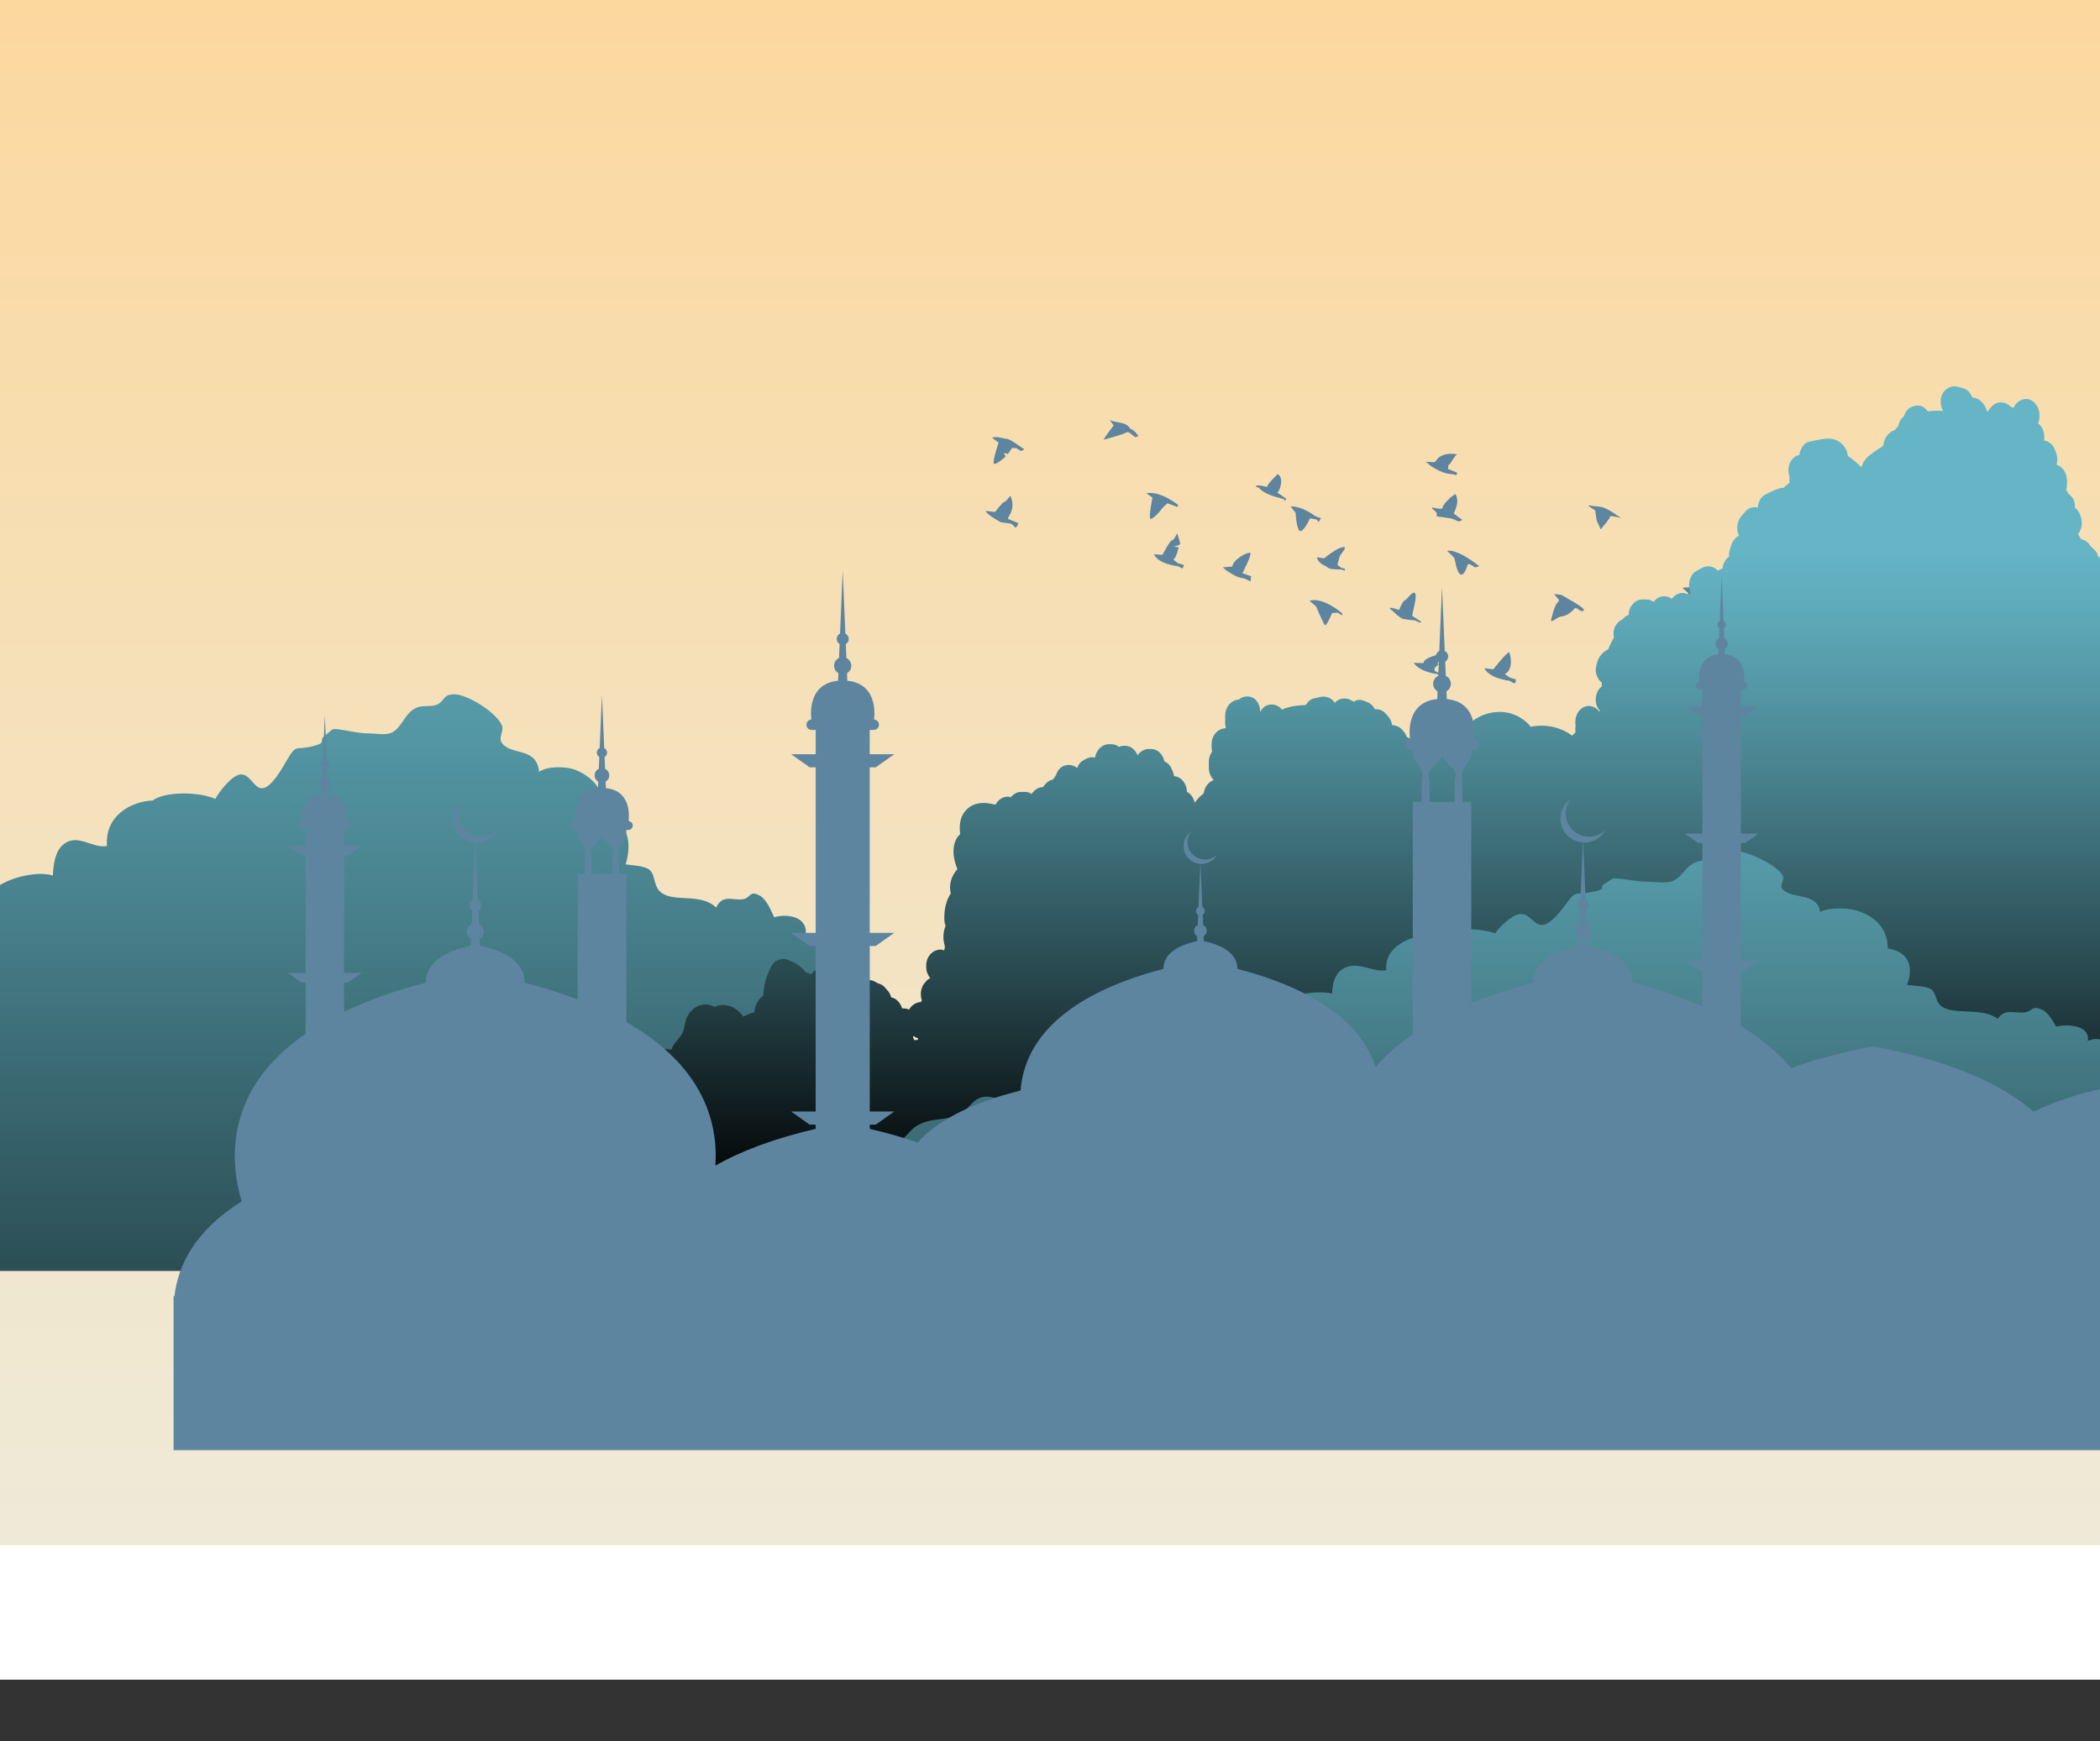 <svg width="375" height="311" viewBox="0 0 375 311" fill="none" xmlns="http://www.w3.org/2000/svg">
<rect x="0" y="0" width="375" height="311" fill="#333333" stroke="none"/>
<rect width="375" height="300" fill="url(#paint0_linear_1_1326)"/>
<path style="mix-blend-mode:screen" fill-rule="evenodd" clip-rule="evenodd" d="M152.463 194.709C152.463 194.608 152.463 194.491 152.463 194.374C152.463 192.497 151.276 190.939 149.706 190.52C149.622 186.08 147.316 181.137 143.874 183.08C144.342 179.494 140.298 179.193 138.26 179.83C137.658 178.556 136.856 176.612 135.703 175.976C133.848 174.937 134.132 176.327 132.712 176.596C130.941 176.931 129.103 175.573 127.883 178.087C124.909 175.255 119.812 177.484 117.657 175.021C116.771 174.015 116.938 172.172 116.019 171.384C115.1 170.597 112.878 170.563 111.725 170.379C112.844 166.659 112.31 162.872 108.299 162.135C108.299 157.862 106.328 154.896 102.702 153.489C101.114 152.869 97.722 152.785 96.269 153.858C95.817 149.199 91.005 151.11 89.501 148.496C89.05 147.725 90.019 146.468 89.635 145.563C88.616 143.184 83.335 139.967 81.113 140C79.091 140.017 79.392 141.156 78.189 141.776C77.136 142.313 75.933 141.927 74.68 142.296C72.441 142.983 71.906 145.697 70.202 146.719C68.999 147.44 67.144 146.988 65.841 146.988C64.12 146.988 62.766 146.619 61.145 146.368C58.956 146.016 59.625 146.2 58.087 147.306C56.751 148.278 58.438 148.563 56.149 149.199C52.556 150.188 53.058 148.579 51.019 152.132C50.418 153.187 48.413 156.723 46.842 156.79C45.371 156.857 44.72 154.31 43.049 154.31C41.578 154.31 39.206 157.242 38.454 158.7C35.947 157.46 29.497 157.242 27.292 158.968C23.482 159.119 18.686 161.632 19.104 167.095C16.514 167.631 13.79 164.648 11.217 166.911C9.88 168.083 9.513 170.295 9.446 172.373C6.722 171.518 1.71 172.691 -0.747 174.568C1.125 168.234 -5.86 168.368 -9.352 168.871C-11.19 169.139 -17.59 173.613 -17.724 176.445C-23.355 177.333 -20.698 184.739 -19.244 188.459C-21.901 189.364 -23.823 192.681 -25.677 195.128C-27.95 194.123 -30.724 193.838 -32.629 194.29C-33.38 194.474 -33.681 195.865 -34.416 195.865C-35.202 195.865 -36.889 194.257 -37.792 193.988C-42.103 192.665 -42.871 195.597 -46.18 197.038C-48.436 198.027 -50.107 195.446 -52.396 195.798C-54.585 196.15 -55.036 198.663 -56.874 199.853C-58.578 200.959 -61.035 200.708 -62.889 201.512C-65.53 202.635 -65.647 204.293 -67.518 205.986C-69.54 207.795 -71.478 206.053 -73.584 206.924C-74.219 207.192 -74.319 208.214 -74.887 208.533C-76.09 209.186 -77.443 209.354 -78.73 209.773C-82.239 210.895 -84.294 212.353 -82.841 217.011C-82.339 218.586 -81.771 219.709 -81.153 220.513C-82.089 221.318 -82.874 222.34 -83.425 223.513C-83.659 223.429 -83.927 223.379 -84.177 223.379C-85.514 223.379 -86.584 224.568 -86.584 226.043C-86.584 226.294 -86.55 226.529 -86.5 226.747C-87.402 227.45 -88.004 228.623 -88.004 229.947C-88.004 230.399 -87.937 230.852 -87.803 231.254C-88.706 232.075 -89.357 233.214 -89.608 234.521C-89.909 234.371 -90.243 234.287 -90.594 234.287C-91.931 234.287 -93 235.477 -93 236.951C-93 238.426 -91.914 239.615 -90.594 239.615C-89.925 239.615 -89.324 239.314 -88.889 238.828C-87.954 240.42 -86.35 241.458 -84.512 241.458C-83.108 241.458 -81.821 240.838 -80.886 239.833C-80.017 241.71 -78.262 243 -76.24 243H154V195.949C153.566 195.463 153.048 195.061 152.479 194.776L152.463 194.709Z" fill="url(#paint1_linear_1_1326)"/>
<path style="mix-blend-mode:screen" fill-rule="evenodd" clip-rule="evenodd" d="M382.715 126.91C382.514 126.676 382.296 126.441 382.079 126.224C382.146 126.123 382.229 126.023 382.28 125.906C382.866 124.617 382.615 122.743 381.409 122.023C381.291 121.956 381.174 121.872 381.04 121.805C381.074 120.851 380.755 119.864 380.068 119.312C379.968 118.81 379.767 118.341 379.432 117.956C379.348 117.856 379.264 117.772 379.181 117.672C378.578 116.985 377.656 116.718 376.852 116.935C376.584 116.651 376.283 116.45 375.897 116.383C375.797 116.366 375.696 116.333 375.596 116.316C375.596 116.316 375.579 116.316 375.562 116.299C375.546 116.266 375.512 116.249 375.512 116.232C375.395 116.098 375.277 115.981 375.143 115.881C375.009 115.68 374.842 115.496 374.658 115.345C374.557 114.927 374.373 114.525 374.038 114.224C373.787 113.99 373.552 113.772 373.301 113.538C372.916 112.885 372.346 112.433 371.626 112.316L371.24 111.663C371.19 111.58 371.123 111.496 371.073 111.429C371.492 110.843 371.776 110.14 371.743 109.32C371.709 108.232 371.274 107.278 370.52 106.659C370.57 105.889 370.369 105.119 369.833 104.601L369.314 104.115C369.197 103.898 369.096 103.68 368.962 103.479C369.046 103.212 369.096 102.927 369.096 102.609V101.756C369.096 100.5 368.275 99.295 367.237 98.994C367.454 98.258 367.421 97.404 367.069 96.618C366.985 96.433 366.902 96.233 366.818 96.049C366.483 95.279 365.763 94.793 365.009 94.676C365.193 93.521 364.841 92.233 363.937 91.614C364.087 91.245 364.188 90.827 364.188 90.392V90.107C364.188 88.618 363.066 87.195 361.742 87.262C360.804 87.312 359.967 87.915 359.565 88.835C359.397 88.768 359.246 88.701 359.062 88.668C358.09 87.63 356.566 87.547 355.594 88.668C355.511 88.768 355.427 88.852 355.343 88.952C355.226 89.086 355.125 89.254 355.025 89.421C354.958 89.454 354.874 89.471 354.79 89.505C354.707 89.003 354.489 88.517 354.154 88.116C354.07 88.015 353.986 87.931 353.902 87.831C353.45 87.312 352.83 87.028 352.194 87.011C351.926 86.241 351.39 85.588 350.619 85.371C350.301 85.27 349.966 85.187 349.631 85.086C348.391 84.718 346.917 85.555 346.616 87.078C346.465 87.881 346.599 88.735 346.967 89.404C346.063 89.321 345.158 89.337 344.254 89.471C343.935 89.019 343.466 88.634 342.997 88.501C341.875 88.199 340.334 88.869 340.032 90.325C339.731 90.542 339.463 90.827 339.262 91.228C339.144 91.463 339.061 91.764 338.994 92.065C338.776 92.3 338.558 92.551 338.374 92.819C338.34 92.819 338.307 92.818 338.273 92.835C337.251 93.22 336.431 94.224 336.33 95.496C336.263 95.58 336.179 95.664 336.112 95.764C335.224 96.266 333.734 97.354 333.348 97.772C332.913 98.241 332.611 98.776 332.41 99.346C332.377 99.346 332.326 99.362 332.293 99.379C331.589 98.643 330.836 97.99 329.981 97.438C329.83 95.982 328.775 94.827 327.502 94.459C326.128 94.074 324.487 94.659 323.096 94.877C322.158 95.028 321.471 96.149 321.321 97.254C321.036 97.304 320.768 97.404 320.533 97.572C319.428 98.392 319.093 99.831 319.562 101.187C319.562 101.187 319.562 101.203 319.562 101.237C319.562 101.237 319.562 101.27 319.562 101.287C319.562 101.354 319.562 101.371 319.562 101.32C319.528 101.622 319.528 101.94 319.562 102.224C319.16 102.542 318.758 102.86 318.456 103.145H318.289C317.937 103.145 317.602 103.245 317.283 103.412C317.149 103.429 317.032 103.463 316.898 103.53C316.496 103.714 316.077 103.914 315.675 104.099C315.055 104.383 314.553 104.718 314.218 105.404C314.034 105.755 313.933 106.207 313.9 106.659C313.112 106.458 312.275 106.659 311.655 107.379L310.918 108.232C310.164 109.119 309.996 110.609 310.533 111.68C309.879 111.998 309.36 112.617 309.109 113.488C309.025 113.772 308.941 114.057 308.857 114.341C308.757 114.693 308.74 115.044 308.774 115.412C308.087 115.847 307.685 116.651 307.601 117.521C307.299 117.638 307.015 117.772 306.747 117.923C305.959 117.052 304.854 116.902 303.815 117.488C303.48 117.672 303.162 117.856 302.827 118.04C301.688 118.692 301.269 120.667 301.939 121.906C301.788 122.006 301.621 122.09 301.47 122.207C301.135 122.006 300.766 121.889 300.381 121.906C299.644 121.939 298.974 122.341 298.522 122.943C297.584 122.257 296.243 122.324 295.456 123.312C295.406 123.379 295.356 123.462 295.322 123.529C294.954 123.245 294.501 123.061 294.015 123.061H293.278C292.022 123.061 290.816 124.316 290.833 125.822C290.431 125.973 290.062 126.224 289.777 126.609C288.839 127.027 288.085 127.964 288.136 129.236C288.136 129.437 288.169 129.655 288.219 129.855C287.817 130.525 287.466 131.245 287.164 132.014C286.997 132.081 286.812 132.148 286.661 132.265C285.556 133.002 285.12 134.157 284.953 135.563C284.886 136.232 285.271 137.119 285.673 137.571C285.774 137.688 285.891 137.805 286.025 137.906C286.025 138.006 286.025 138.123 286.025 138.224C286.025 138.341 286.025 138.458 286.025 138.575C285.941 138.675 285.908 138.726 286.025 138.625C286.008 138.642 285.991 138.659 285.958 138.675C285.573 138.977 285.254 139.412 285.104 139.964C285.087 140.031 285.053 140.098 285.037 140.182C284.869 140.868 284.953 141.772 285.288 142.374C285.388 142.541 285.506 142.692 285.623 142.843C285.656 142.893 285.673 142.943 285.707 142.977C285.673 143.01 285.64 143.044 285.589 143.077C284.97 142.274 283.931 141.872 283.077 142.19C281.77 142.675 281.117 144.064 281.351 145.604C281.301 145.989 281.284 146.391 281.351 146.776C281.15 146.993 280.949 147.194 280.748 147.395C278.57 145.805 275.924 145.286 273.344 145.805C269.809 141.454 262.824 142.592 260.227 148.198C259.758 148.232 259.273 148.299 258.787 148.399C258.586 148.449 258.234 148.583 257.799 148.784C257.329 147.428 256.123 146.608 254.85 146.993L253.879 147.295C253.326 147.462 252.857 147.897 252.538 148.433C252.103 148.115 251.651 147.813 251.182 147.596C251.064 147.244 250.897 146.91 250.646 146.625C250.562 146.525 250.478 146.441 250.394 146.341C249.925 145.805 249.255 145.521 248.602 145.521C248.518 144.985 248.317 144.466 247.965 144.048C247.798 143.864 247.647 143.663 247.48 143.479C246.977 142.893 246.24 142.625 245.536 142.675C245.235 142.106 244.766 141.638 244.163 141.403C243.911 141.303 243.677 141.219 243.426 141.119C242.873 140.901 242.253 141.002 241.717 141.32L241.315 141.085C240.36 140.533 239.104 140.634 238.35 141.521C237.764 140.634 236.792 140.249 235.77 140.483C235.368 140.583 234.949 140.667 234.547 140.767C234.011 140.885 233.576 141.286 233.257 141.805C233.207 141.839 233.174 141.872 233.123 141.922C231.649 141.956 230.209 142.19 228.919 142.726L228.835 142.642C227.93 141.588 226.272 141.504 225.367 142.642C225.233 142.809 225.15 142.977 225.049 143.161C225.032 141.772 224.245 140.383 222.687 140.383C222.084 140.383 221.598 140.617 221.23 140.952C219.906 141.018 218.784 142.207 218.784 143.797V145.219C218.784 145.504 218.834 145.788 218.918 146.073C218.885 146.073 218.834 146.073 218.801 146.073C217.477 146.14 216.355 147.328 216.355 148.918V149.487C216.355 149.738 216.389 149.989 216.456 150.24C216.087 150.725 215.869 151.345 215.869 152.048V153.186C215.869 154.006 216.221 154.792 216.74 155.328C215.953 155.579 215.316 156.282 215.032 157.269C214.981 157.42 214.948 157.587 214.898 157.755C214.311 158.19 213.775 158.742 213.34 159.378C213.155 158.508 212.636 157.771 211.949 157.42C211.949 155.997 210.911 154.675 209.654 154.625C209.604 154.324 209.537 154.039 209.403 153.738C209.319 153.554 209.236 153.353 209.152 153.169C208.901 152.6 208.448 152.198 207.929 151.981C207.661 150.742 206.74 149.772 205.567 149.772H205.081C204.327 149.772 203.607 150.223 203.138 150.91C202.753 149.922 201.932 149.202 200.927 149.202H200.676C200.374 149.202 200.089 149.286 199.821 149.403C199.436 149.102 198.984 148.918 198.464 148.918H197.979C196.823 148.918 195.717 149.989 195.55 151.311C194.997 151.177 194.377 151.261 193.807 151.596C193.64 151.696 193.489 151.78 193.322 151.88C192.869 152.148 192.534 152.633 192.35 153.186C192.266 153.119 192.182 153.035 192.099 152.985C190.993 152.299 189.368 152.583 188.748 154.006L188.564 154.458C188.464 154.591 188.363 154.725 188.279 154.859C188.196 154.976 188.129 155.11 188.045 155.227C187.559 155.311 187.107 155.562 186.721 155.997C186.638 156.098 186.554 156.181 186.47 156.282C186.386 156.366 186.336 156.483 186.269 156.583H186.236C185.448 156.583 184.694 157.068 184.225 157.805C183.874 157.571 183.488 157.437 183.053 157.437H182.316C181.629 157.437 180.976 157.805 180.507 158.391C180.306 158.324 180.088 158.273 179.87 158.29C178.982 158.34 178.195 158.893 177.759 159.729C176.034 159.261 174.376 159.227 173.086 160.181C171.511 161.353 171.193 163.16 171.461 164.968C169.953 166.34 169.97 168.918 170.975 171.21C169.903 172.415 169.384 174.022 169.786 175.562C168.965 176.817 168.579 178.34 168.63 180.248C168.63 180.599 168.713 180.984 168.847 181.353C168.395 182.507 168.345 183.796 168.73 185.001C168.697 185.152 168.697 185.319 168.68 185.486C168.646 185.57 168.63 185.654 168.596 185.737C168.362 185.654 168.11 185.587 167.842 185.604C166.519 185.67 165.397 186.859 165.397 188.449V188.733C165.397 189.47 165.681 190.173 166.117 190.691C165.849 190.825 165.598 191.009 165.38 191.26C165.296 191.361 165.212 191.444 165.129 191.545C164.442 192.348 164.241 193.654 164.626 194.691C164.559 194.775 164.492 194.875 164.425 194.976C164.425 194.976 164.425 194.976 164.408 194.976C163.554 195.026 162.783 195.528 162.348 196.315C162.08 196.198 161.778 196.114 161.477 196.114H161.091C160.807 195.11 160.053 194.29 159.132 194.139C159.031 193.704 158.83 193.302 158.545 192.967C158.378 192.783 158.227 192.583 158.059 192.398C157.708 191.997 157.255 191.729 156.77 191.629C156.636 191.545 156.485 191.461 156.334 191.378C155.195 190.708 153.637 190.976 152.984 192.382C152.816 192.231 152.649 192.097 152.481 191.98C152.397 191.829 152.297 191.679 152.18 191.545C152.096 191.444 152.012 191.361 151.928 191.26C151.208 190.424 150.035 190.223 149.114 190.708C149.014 190.507 148.896 190.29 148.729 190.122C148.645 190.022 148.561 189.938 148.478 189.838C147.573 188.783 145.915 188.7 145.01 189.838C144.943 189.921 144.909 190.005 144.859 190.072C144.775 190.022 144.708 189.988 144.641 189.938C144.424 189.821 144.172 189.737 143.921 189.687C143.067 188.599 141.961 187.846 140.454 187.361C139.415 187.026 138.226 187.578 137.69 188.666C136.835 190.407 136.366 191.997 136.299 193.821C135.311 194.541 134.791 195.612 134.708 196.783C134.021 196.967 133.351 197.235 132.714 197.57C131.491 195.813 129.565 195.009 127.555 195.829C125.947 194.926 123.92 195.428 122.764 197.486C122.278 198.356 122.312 199.528 121.876 200.482C121.424 201.469 120.452 202.072 120 203.176C119.966 203.277 119.933 203.361 119.899 203.461C117.269 203.093 114.824 203.762 113.316 206.289C111.423 206.407 109.664 207.327 109.028 208.967C107.101 209.051 105.158 209.268 103.868 211.16C103.382 211.879 103.114 212.683 103.03 213.503C101.54 214.289 100.534 215.729 100.601 217.352C99.395 218.691 98.893 220.632 99.58 222.624C99.278 223.929 99.412 225.134 99.931 226.172C98.524 228.465 97.67 231.394 97.134 233.971C96.079 239.042 101.523 242.239 104.371 244.933C105.61 246.105 107.101 245.636 107.972 244.598C108.877 244.565 109.681 244.197 110.284 243.594C111.607 245.653 113.885 247.008 116.499 247.008C118.509 247.008 120.335 246.205 121.658 244.883C122.881 247.326 125.377 249 128.258 249H128.292H383V126.458C382.866 126.609 382.732 126.776 382.615 126.927L382.715 126.91ZM163.169 201.051C163.42 201.235 163.688 201.386 163.973 201.453C163.939 201.553 163.906 201.637 163.872 201.737C163.671 201.737 163.453 201.754 163.252 201.771C163.185 201.57 163.102 201.369 163.018 201.185C163.068 201.135 163.118 201.101 163.169 201.051ZM141.375 195.629C141.375 195.629 141.375 195.629 141.358 195.629C141.358 195.629 141.358 195.595 141.358 195.578C141.358 195.578 141.375 195.595 141.392 195.612L141.375 195.629Z" fill="url(#paint2_linear_1_1326)"/>
<path style="mix-blend-mode:screen" fill-rule="evenodd" clip-rule="evenodd" d="M381.44 211.068C381.44 211.068 381.44 210.899 381.44 210.798C381.44 209.333 380.249 208.088 378.672 207.768C378.588 204.266 376.272 200.393 372.816 201.909C373.286 199.097 369.226 198.861 367.179 199.349C366.575 198.356 365.77 196.824 364.612 196.319C362.75 195.511 363.035 196.588 361.609 196.807C359.831 197.077 357.985 195.999 356.76 197.969C353.774 195.746 348.657 197.497 346.493 195.561C345.604 194.77 345.771 193.322 344.849 192.699C343.926 192.076 341.695 192.059 340.537 191.908C341.661 188.978 341.124 185.998 337.098 185.409C337.098 182.042 335.118 179.718 331.477 178.607C329.884 178.119 326.478 178.051 325.018 178.893C324.565 175.24 319.733 176.721 318.223 174.684C317.77 174.078 318.743 173.085 318.358 172.378C317.334 170.509 312.033 167.983 309.801 168C307.771 168.017 308.073 168.909 306.865 169.398C305.808 169.818 304.6 169.515 303.342 169.818C301.094 170.357 300.557 172.495 298.846 173.287C297.638 173.842 295.776 173.506 294.467 173.489C292.739 173.489 291.38 173.203 289.753 173C287.555 172.731 288.226 172.866 286.682 173.741C285.34 174.499 287.035 174.735 284.736 175.223C281.129 175.997 281.632 174.735 279.586 177.529C278.982 178.354 276.968 181.149 275.391 181.2C273.915 181.25 273.261 179.247 271.6 179.247C270.123 179.247 267.741 181.553 266.986 182.698C264.469 181.722 258.01 181.553 255.779 182.9C251.954 183.018 247.139 185.005 247.558 189.298C244.958 189.719 242.223 187.379 239.639 189.147C238.297 190.073 237.928 191.807 237.861 193.457C235.126 192.783 230.093 193.709 227.627 195.191C229.506 190.207 222.493 190.325 218.986 190.712C217.141 190.914 210.715 194.45 210.581 196.672C204.927 197.38 207.595 203.205 209.054 206.118C206.387 206.825 204.457 209.434 202.595 211.371C200.313 210.579 197.528 210.344 195.616 210.714C194.861 210.849 194.559 211.943 193.821 211.96C193.032 211.96 191.338 210.697 190.432 210.478C186.103 209.434 185.331 211.741 182.01 212.869C179.745 213.644 178.067 211.606 175.769 211.893C173.571 212.162 173.118 214.149 171.272 215.091C169.561 215.95 167.095 215.765 165.232 216.388C162.582 217.263 162.464 218.577 160.585 219.907C158.555 221.321 156.609 219.957 154.495 220.648C153.858 220.85 153.757 221.658 153.186 221.91C151.979 222.432 150.62 222.567 149.328 222.887C145.805 223.779 143.741 224.907 145.201 228.577C145.704 229.823 146.274 230.699 146.895 231.322C145.956 231.962 145.167 232.753 144.613 233.679C144.378 233.612 144.11 233.578 143.858 233.578C142.516 233.578 141.442 234.521 141.442 235.666C141.442 235.851 141.476 236.053 141.526 236.221C140.62 236.777 140.016 237.703 140.016 238.73C140.016 239.083 140.083 239.437 140.218 239.757C139.312 240.397 138.657 241.306 138.406 242.333C138.104 242.215 137.768 242.148 137.416 242.148C136.074 242.148 135 243.09 135 244.235C135 245.38 136.091 246.34 137.416 246.34C138.087 246.34 138.691 246.104 139.127 245.717C140.067 246.963 141.677 247.788 143.523 247.788C144.932 247.788 146.224 247.3 147.163 246.508C148.036 247.99 149.797 249 151.828 249H383V211.977C382.564 211.59 382.044 211.27 381.473 211.051L381.44 211.068Z" fill="url(#paint3_linear_1_1326)"/>
<g clip-path="url(#clip0_1_1326)">
<path d="M466.984 272.518C466.368 264.737 461.927 255.604 447.433 248.713V215.8H446.12L446.11 212.605C445.638 210.829 446.597 210.946 447.433 208.904V207.972H447.792C448.228 207.972 448.587 207.619 448.587 207.178C448.587 206.738 448.233 206.385 447.792 206.385H447.838C447.838 206.385 448.715 200.968 443.787 200.497L443.735 199.351C444.125 199.125 444.387 198.706 444.387 198.224C444.387 197.702 444.079 197.257 443.638 197.047L443.551 194.938C443.817 194.779 443.997 194.487 443.997 194.159C443.997 193.801 443.787 193.494 443.484 193.34L443.079 183.782L442.674 193.34C442.371 193.489 442.161 193.796 442.161 194.159C442.161 194.492 442.34 194.779 442.607 194.938L442.52 197.047C442.079 197.257 441.771 197.702 441.771 198.224C441.771 198.706 442.033 199.125 442.422 199.351L442.376 200.497C437.442 200.968 438.325 206.385 438.325 206.385H438.371C437.935 206.385 437.576 206.738 437.576 207.178C437.576 207.619 437.93 207.972 438.371 207.972H438.73V208.904C439.566 210.941 440.525 210.829 440.053 212.605L440.043 215.8H438.73V245.273C436.909 244.679 434.991 244.105 432.945 243.568C432.96 241.341 431.58 238.392 424.944 236.948L424.893 235.771C425.339 235.51 425.646 235.028 425.646 234.47C425.646 233.866 425.293 233.354 424.78 233.109L424.677 230.677C424.985 230.493 425.19 230.16 425.19 229.776C425.19 229.361 424.949 229.008 424.6 228.834L424.164 218.544C424.236 218.544 424.308 218.554 424.385 218.554C425.831 218.554 427.17 217.832 427.96 216.619L428.149 216.327L427.883 216.547C427.139 217.166 426.19 217.509 425.221 217.509C422.928 217.509 421.056 215.646 421.056 213.352C421.056 212.544 421.287 211.76 421.728 211.084L421.918 210.793L421.651 211.013C420.672 211.827 420.113 213.02 420.113 214.289C420.113 215.426 420.559 216.496 421.364 217.3C422.103 218.037 423.067 218.467 424.103 218.533L423.667 228.829C423.318 229.003 423.077 229.356 423.077 229.771C423.077 230.155 423.282 230.487 423.59 230.672L423.487 233.103C422.974 233.344 422.621 233.861 422.621 234.465C422.621 235.023 422.923 235.505 423.374 235.766L423.323 236.943C416.687 238.387 415.307 241.336 415.322 243.563C410.819 244.74 406.891 246.076 403.455 247.53C402.901 246.65 402.224 245.774 401.413 244.909V220.955H402.48L405.788 218.61H401.408V189.05H402.475L405.783 186.705H401.403V157.145H402.47L405.778 154.801H401.398V150.464H402.121C402.639 150.464 403.055 150.045 403.055 149.533C403.055 149.021 402.634 148.601 402.121 148.601H402.173C402.173 148.601 403.208 142.227 397.403 141.674L397.346 140.323C397.803 140.056 398.116 139.565 398.116 138.997C398.116 138.382 397.752 137.855 397.234 137.609L397.131 135.126C397.444 134.937 397.654 134.599 397.654 134.21C397.654 133.785 397.408 133.427 397.054 133.248L396.577 122L396.1 133.248C395.746 133.422 395.5 133.785 395.5 134.21C395.5 134.599 395.71 134.937 396.023 135.126L395.916 137.609C395.392 137.855 395.033 138.382 395.033 138.997C395.033 139.565 395.346 140.056 395.803 140.323L395.746 141.674C389.941 142.232 390.977 148.601 390.977 148.601H391.028C390.51 148.601 390.094 149.021 390.094 149.533C390.094 150.045 390.515 150.464 391.028 150.464H391.751V154.801H387.371L390.679 157.145H391.746V186.705H387.366L390.674 189.05H391.741V218.61H387.361L390.669 220.955H391.736V238.571C388.325 237.122 384.145 235.853 379.011 234.865L378.996 234.481C379.283 234.312 379.473 234.01 379.473 233.656C379.473 233.272 379.247 232.945 378.924 232.791L378.858 231.25C379.052 231.132 379.181 230.923 379.181 230.677C379.181 230.416 379.027 230.19 378.806 230.078L378.529 223.545C378.575 223.545 378.622 223.55 378.668 223.55C379.586 223.55 380.437 223.09 380.94 222.322L381.063 222.137L380.894 222.281C380.422 222.675 379.822 222.89 379.206 222.89C377.75 222.89 376.565 221.707 376.565 220.254C376.565 219.742 376.714 219.245 376.991 218.815L377.114 218.631L376.945 218.774C376.324 219.291 375.97 220.049 375.97 220.852C375.97 221.574 376.252 222.255 376.765 222.762C377.232 223.228 377.847 223.504 378.504 223.545L378.227 230.078C378.006 230.185 377.852 230.411 377.852 230.677C377.852 230.917 377.986 231.132 378.175 231.25L378.109 232.791C377.786 232.945 377.56 233.272 377.56 233.656C377.56 234.01 377.755 234.317 378.037 234.481L378.022 234.865C371.754 236.073 366.897 237.701 363.143 239.564C357.717 234.813 348.809 230.554 334.525 227.882C328.817 228.952 323.976 230.272 319.862 231.778C317.683 229.167 314.744 226.622 310.872 224.262V214.243H311.631L313.985 212.574H310.872V191.559H311.631L313.985 189.89H310.872V168.874H311.631L313.985 167.205H310.872V164.123H311.385C311.749 164.123 312.046 163.826 312.046 163.463C312.046 163.099 311.749 162.802 311.385 162.802H311.421C311.421 162.802 312.154 158.272 308.031 157.877L307.99 156.915C308.313 156.726 308.538 156.377 308.538 155.973C308.538 155.538 308.282 155.164 307.907 154.985L307.831 153.219C308.051 153.086 308.2 152.845 308.2 152.569C308.2 152.267 308.025 152.011 307.774 151.888L307.436 143.891L307.097 151.888C306.846 152.011 306.671 152.272 306.671 152.569C306.671 152.845 306.82 153.086 307.041 153.219L306.964 154.985C306.595 155.159 306.333 155.538 306.333 155.973C306.333 156.377 306.553 156.726 306.882 156.915L306.841 157.877C302.712 158.272 303.451 162.802 303.451 162.802H303.487C303.117 162.802 302.825 163.099 302.825 163.463C302.825 163.826 303.122 164.123 303.487 164.123H303.999V167.205H300.886L303.24 168.874H303.999V189.89H300.886L303.24 191.559H303.999V212.574H300.886L303.24 214.243H303.999V220.735C300.414 219.178 296.276 217.75 291.491 216.496C291.506 214.269 290.126 211.32 283.49 209.876L283.439 208.699C283.885 208.438 284.192 207.956 284.192 207.398C284.192 206.794 283.839 206.282 283.326 206.037L283.223 203.605C283.531 203.421 283.736 203.088 283.736 202.704C283.736 202.289 283.495 201.936 283.146 201.762L282.71 191.472C282.782 191.472 282.854 191.482 282.931 191.482C284.377 191.482 285.716 190.76 286.505 189.547L286.695 189.255L286.429 189.475C285.685 190.095 284.736 190.438 283.767 190.438C281.474 190.438 279.602 188.574 279.602 186.28C279.602 185.472 279.833 184.688 280.274 184.013L280.464 183.721L280.197 183.941C279.218 184.755 278.659 185.948 278.659 187.217C278.659 188.354 279.105 189.424 279.91 190.228C280.649 190.965 281.613 191.395 282.649 191.461L282.213 201.757C281.864 201.931 281.623 202.284 281.623 202.699C281.623 203.083 281.828 203.415 282.136 203.6L282.033 206.032C281.52 206.272 281.167 206.789 281.167 207.393C281.167 207.951 281.469 208.433 281.92 208.694L281.869 209.871C275.233 211.315 273.853 214.264 273.868 216.491C269.678 217.586 265.986 218.82 262.724 220.156V184.222H261.149L261.139 180.388C260.575 178.253 261.724 178.396 262.729 175.949V174.828H263.165C263.693 174.828 264.119 174.403 264.119 173.876C264.119 173.349 263.693 172.924 263.165 172.924H263.221C263.221 172.924 264.278 166.422 258.354 165.854L258.298 164.477C258.764 164.205 259.082 163.703 259.082 163.125C259.082 162.5 258.713 161.963 258.18 161.707L258.072 159.178C258.39 158.983 258.605 158.64 258.605 158.241C258.605 157.811 258.354 157.442 257.99 157.263L257.503 145.785L257.016 157.263C256.651 157.442 256.4 157.811 256.4 158.241C256.4 158.64 256.616 158.983 256.934 159.178L256.826 161.707C256.292 161.958 255.923 162.495 255.923 163.125C255.923 163.703 256.241 164.205 256.708 164.477L256.651 165.854C250.728 166.422 251.784 172.924 251.784 172.924H251.841C251.313 172.924 250.887 173.349 250.887 173.876C250.887 174.403 251.313 174.828 251.841 174.828H252.277V175.949C253.282 178.396 254.431 178.258 253.867 180.388L253.856 184.222H252.282V225.701C249.559 227.59 247.379 229.581 245.656 231.609C243.543 225.153 237.106 218.262 220.961 214.038C220.971 212.369 219.94 210.163 214.966 209.078L214.93 208.197C215.268 208.003 215.494 207.639 215.494 207.224C215.494 206.774 215.227 206.385 214.842 206.206L214.766 204.383C214.996 204.245 215.15 203.994 215.15 203.707C215.15 203.395 214.971 203.129 214.709 203.001L214.381 195.291C214.437 195.291 214.489 195.301 214.545 195.301C215.632 195.301 216.632 194.758 217.227 193.847L217.371 193.627L217.171 193.796C216.612 194.262 215.904 194.518 215.176 194.518C213.458 194.518 212.058 193.12 212.058 191.405C212.058 190.801 212.232 190.212 212.56 189.705L212.704 189.485L212.504 189.654C211.77 190.263 211.35 191.159 211.35 192.106C211.35 192.961 211.683 193.76 212.288 194.364C212.842 194.917 213.565 195.24 214.34 195.291L214.012 203.006C213.75 203.134 213.571 203.4 213.571 203.712C213.571 203.999 213.724 204.25 213.955 204.388L213.878 206.211C213.494 206.395 213.227 206.779 213.227 207.229C213.227 207.644 213.458 208.008 213.791 208.202L213.755 209.083C208.786 210.163 207.75 212.375 207.76 214.044C188.066 219.199 182.814 228.317 182.24 235.776C172.854 238.095 167.177 241.443 163.858 245.047C161.289 244.167 158.458 243.348 155.319 242.621V241.863H156.386L159.694 239.518H155.314V209.958H156.381L159.689 207.613H155.309V178.053H156.376L159.684 175.709H155.304V171.372H156.027C156.545 171.372 156.96 170.953 156.96 170.441C156.96 169.929 156.54 169.509 156.027 169.509H156.078C156.078 169.509 157.114 163.135 151.308 162.582L151.252 161.231C151.709 160.965 152.021 160.473 152.021 159.905C152.021 159.29 151.657 158.763 151.139 158.517L151.037 156.034C151.35 155.845 151.56 155.507 151.56 155.118C151.56 154.693 151.314 154.335 150.96 154.156L150.483 142.908L150.006 154.156C149.652 154.33 149.406 154.693 149.406 155.118C149.406 155.507 149.616 155.845 149.929 156.034L149.826 158.517C149.303 158.763 148.944 159.29 148.944 159.905C148.944 160.473 149.257 160.965 149.713 161.231L149.657 162.582C143.851 163.14 144.887 169.509 144.887 169.509H144.939C144.421 169.509 144.005 169.929 144.005 170.441C144.005 170.953 144.426 171.372 144.939 171.372H145.662V175.709H141.282L144.59 178.053H145.657V207.613H141.277L144.585 209.958H145.652V239.518H141.272L144.58 241.863H145.646V242.621C138.061 244.387 132.22 246.639 127.747 249.174C128.265 241.387 125.537 231.363 111.843 223.55V197.067H110.53L110.52 193.873C110.048 192.096 111.007 192.214 111.843 190.171V189.24H112.202C112.638 189.24 112.997 188.886 112.997 188.446C112.997 188.006 112.643 187.653 112.202 187.653H112.248C112.248 187.653 113.125 182.236 108.197 181.765L108.146 180.618C108.535 180.393 108.797 179.973 108.797 179.492C108.797 178.97 108.489 178.524 108.048 178.309L107.961 176.2C108.228 176.041 108.407 175.75 108.407 175.422C108.407 175.064 108.197 174.756 107.894 174.603L107.489 165.045L107.084 174.603C106.781 174.751 106.571 175.059 106.571 175.422C106.571 175.755 106.751 176.041 107.017 176.2L106.93 178.309C106.489 178.519 106.181 178.965 106.181 179.492C106.181 179.973 106.448 180.393 106.833 180.618L106.786 181.765C101.853 182.236 102.735 187.653 102.735 187.653H102.781C102.345 187.653 101.986 188.006 101.986 188.446C101.986 188.886 102.34 189.24 102.781 189.24H103.14V190.171C103.976 192.209 104.935 192.096 104.463 193.873L104.453 197.067H103.14V219.501C100.304 218.421 97.17 217.412 93.688 216.501C93.703 214.274 92.324 211.325 85.687 209.881L85.636 208.704C86.082 208.443 86.39 207.962 86.39 207.404C86.39 206.799 86.036 206.287 85.523 206.042L85.42 203.61C85.728 203.426 85.933 203.093 85.933 202.709C85.933 202.294 85.692 201.941 85.343 201.767L84.907 191.477C84.979 191.477 85.051 191.487 85.128 191.487C86.574 191.487 87.913 190.765 88.703 189.552L88.892 189.26L88.626 189.48C87.882 190.1 86.933 190.443 85.964 190.443C83.666 190.443 81.799 188.579 81.799 186.286C81.799 185.477 82.03 184.693 82.471 184.018L82.661 183.726L82.394 183.946C81.415 184.76 80.856 185.953 80.856 187.222C80.856 188.359 81.302 189.429 82.107 190.233C82.846 190.97 83.81 191.4 84.846 191.467L84.41 201.762C84.061 201.936 83.82 202.289 83.82 202.704C83.82 203.088 84.025 203.421 84.333 203.605L84.231 206.037C83.718 206.277 83.364 206.794 83.364 207.398C83.364 207.956 83.666 208.438 84.118 208.699L84.066 209.876C77.43 211.32 76.05 214.269 76.066 216.496C70.311 218.001 65.49 219.767 61.444 221.702V216.45H62.203L64.557 214.781H61.444V193.765H62.203L64.557 192.096H61.444V189.014H61.957C62.326 189.014 62.618 188.717 62.618 188.354C62.618 187.99 62.321 187.693 61.957 187.693H61.993C61.993 187.693 62.726 183.163 58.602 182.769L58.562 181.806C58.885 181.617 59.11 181.268 59.11 180.864C59.11 180.429 58.854 180.055 58.479 179.876L58.403 178.11C58.623 177.977 58.772 177.736 58.772 177.46C58.772 177.158 58.597 176.902 58.346 176.779L58.008 168.782L57.669 176.779C57.418 176.902 57.243 177.163 57.243 177.46C57.243 177.736 57.392 177.977 57.613 178.11L57.536 179.876C57.166 180.05 56.905 180.429 56.905 180.864C56.905 181.268 57.126 181.617 57.454 181.806L57.413 182.769C53.284 183.163 54.023 187.693 54.023 187.693H54.059C53.694 187.693 53.397 187.99 53.397 188.354C53.397 188.717 53.694 189.014 54.059 189.014H54.571V192.096H51.458L53.812 193.765H54.571V214.781H51.458L53.812 216.45H54.571V225.634C40.124 235.592 40.991 248.262 43.155 255.573C34.806 260.779 31.79 267 31.144 272.524H31V300H478V272.524H466.984V272.518ZM107.494 190.171C108.679 192.209 110.038 192.096 109.371 193.873L109.356 197.067H105.632L105.617 193.873C104.95 192.096 106.309 192.214 107.494 190.171ZM257.508 175.954C258.934 178.402 260.565 178.263 259.759 180.393L259.744 184.228H255.277L255.262 180.393C254.462 178.258 256.087 178.402 257.513 175.954H257.508ZM444.956 212.605L444.941 215.8H441.217L441.202 212.605C440.535 210.829 441.894 210.946 443.079 208.904C444.264 210.941 445.623 210.829 444.956 212.605Z" fill="#9DBBC5"/>
<path d="M385.984 272.523C385.368 264.742 380.927 255.609 366.433 248.718V215.805H365.12L365.11 212.61C364.638 210.834 365.597 210.951 366.433 208.909V207.977H366.792C367.228 207.977 367.587 207.624 367.587 207.183C367.587 206.743 367.233 206.39 366.792 206.39H366.838C366.838 206.39 367.715 200.973 362.787 200.502L362.735 199.356C363.125 199.13 363.387 198.711 363.387 198.229C363.387 197.707 363.079 197.262 362.638 197.052L362.551 194.943C362.817 194.784 362.997 194.492 362.997 194.164C362.997 193.806 362.787 193.499 362.484 193.345L362.079 183.787L361.674 193.345C361.371 193.494 361.161 193.801 361.161 194.164C361.161 194.497 361.34 194.784 361.607 194.943L361.52 197.052C361.079 197.262 360.771 197.707 360.771 198.229C360.771 198.711 361.033 199.13 361.422 199.356L361.376 200.502C356.442 200.973 357.325 206.39 357.325 206.39H357.371C356.935 206.39 356.576 206.743 356.576 207.183C356.576 207.624 356.93 207.977 357.371 207.977H357.73V208.909C358.566 210.946 359.525 210.834 359.053 212.61L359.043 215.805H357.73V245.278C355.909 244.684 353.991 244.11 351.945 243.573C351.96 241.346 350.58 238.397 343.944 236.953L343.893 235.776C344.339 235.515 344.646 235.033 344.646 234.475C344.646 233.871 344.293 233.359 343.78 233.114L343.677 230.682C343.985 230.498 344.19 230.165 344.19 229.781C344.19 229.366 343.949 229.013 343.6 228.839L343.164 218.549C343.236 218.549 343.308 218.559 343.385 218.559C344.831 218.559 346.17 217.837 346.96 216.624L347.149 216.332L346.883 216.552C346.139 217.171 345.19 217.514 344.221 217.514C341.928 217.514 340.056 215.651 340.056 213.357C340.056 212.549 340.287 211.765 340.728 211.089L340.918 210.798L340.651 211.018C339.672 211.832 339.113 213.025 339.113 214.294C339.113 215.431 339.559 216.501 340.364 217.305C341.103 218.042 342.067 218.472 343.103 218.538L342.667 228.834C342.318 229.008 342.077 229.361 342.077 229.776C342.077 230.16 342.282 230.492 342.59 230.677L342.487 233.108C341.974 233.349 341.621 233.866 341.621 234.47C341.621 235.028 341.923 235.51 342.374 235.771L342.323 236.948C335.687 238.392 334.307 241.341 334.322 243.568C329.819 244.745 325.891 246.081 322.455 247.535C321.901 246.655 321.224 245.779 320.413 244.914V220.96H321.48L324.788 218.615H320.408V189.055H321.475L324.783 186.71H320.403V157.15H321.47L324.778 154.806H320.398V150.469H321.121C321.639 150.469 322.055 150.05 322.055 149.538C322.055 149.026 321.634 148.606 321.121 148.606H321.173C321.173 148.606 322.208 142.232 316.403 141.679L316.346 140.328C316.803 140.061 317.116 139.57 317.116 139.002C317.116 138.387 316.752 137.86 316.234 137.614L316.131 135.131C316.444 134.942 316.654 134.604 316.654 134.215C316.654 133.79 316.408 133.432 316.054 133.253L315.577 122.005L315.1 133.253C314.746 133.427 314.5 133.79 314.5 134.215C314.5 134.604 314.71 134.942 315.023 135.131L314.916 137.614C314.392 137.86 314.033 138.387 314.033 139.002C314.033 139.57 314.346 140.061 314.803 140.328L314.746 141.679C308.941 142.237 309.977 148.606 309.977 148.606H310.028C309.51 148.606 309.094 149.026 309.094 149.538C309.094 150.05 309.515 150.469 310.028 150.469H310.751V154.806H306.371L309.679 157.15H310.746V186.71H306.366L309.674 189.055H310.741V218.615H306.361L309.669 220.96H310.736V238.576C307.325 237.127 303.145 235.858 298.011 234.87L297.996 234.486C298.283 234.317 298.473 234.015 298.473 233.661C298.473 233.277 298.247 232.95 297.924 232.796L297.858 231.255C298.052 231.137 298.181 230.928 298.181 230.682C298.181 230.421 298.027 230.195 297.806 230.083L297.529 223.55C297.575 223.55 297.622 223.555 297.668 223.555C298.586 223.555 299.437 223.095 299.94 222.327L300.063 222.142L299.894 222.286C299.422 222.68 298.822 222.895 298.206 222.895C296.75 222.895 295.565 221.712 295.565 220.259C295.565 219.747 295.714 219.25 295.991 218.82L296.114 218.636L295.945 218.779C295.324 219.296 294.97 220.054 294.97 220.857C294.97 221.579 295.252 222.26 295.765 222.767C296.232 223.233 296.847 223.509 297.504 223.55L297.227 230.083C297.006 230.19 296.852 230.416 296.852 230.682C296.852 230.922 296.986 231.137 297.175 231.255L297.109 232.796C296.786 232.95 296.56 233.277 296.56 233.661C296.56 234.015 296.755 234.322 297.037 234.486L297.022 234.87C290.754 236.078 285.897 237.706 282.143 239.569C276.717 234.818 267.809 230.559 253.525 227.887C247.817 228.957 242.976 230.277 238.862 231.783C236.683 229.172 233.744 226.627 229.872 224.267V214.248H230.631L232.985 212.579H229.872V191.564H230.631L232.985 189.895H229.872V168.879H230.631L232.985 167.21H229.872V164.128H230.385C230.749 164.128 231.046 163.831 231.046 163.468C231.046 163.104 230.749 162.807 230.385 162.807H230.421C230.421 162.807 231.154 158.277 227.031 157.882L226.99 156.92C227.313 156.731 227.538 156.382 227.538 155.978C227.538 155.543 227.282 155.169 226.907 154.99L226.831 153.224C227.051 153.091 227.2 152.85 227.2 152.574C227.2 152.272 227.025 152.016 226.774 151.893L226.436 143.896L226.097 151.893C225.846 152.016 225.671 152.277 225.671 152.574C225.671 152.85 225.82 153.091 226.041 153.224L225.964 154.99C225.595 155.164 225.333 155.543 225.333 155.978C225.333 156.382 225.553 156.731 225.882 156.92L225.841 157.882C221.712 158.277 222.451 162.807 222.451 162.807H222.487C222.117 162.807 221.825 163.104 221.825 163.468C221.825 163.831 222.122 164.128 222.487 164.128H222.999V167.21H219.886L222.24 168.879H222.999V189.895H219.886L222.24 191.564H222.999V212.579H219.886L222.24 214.248H222.999V220.74C219.414 219.183 215.276 217.755 210.491 216.501C210.506 214.274 209.126 211.325 202.49 209.881L202.439 208.704C202.885 208.443 203.192 207.961 203.192 207.403C203.192 206.799 202.839 206.287 202.326 206.042L202.223 203.61C202.531 203.426 202.736 203.093 202.736 202.709C202.736 202.294 202.495 201.941 202.146 201.767L201.71 191.477C201.782 191.477 201.854 191.487 201.931 191.487C203.377 191.487 204.716 190.765 205.505 189.552L205.695 189.26L205.429 189.48C204.685 190.1 203.736 190.443 202.767 190.443C200.474 190.443 198.602 188.579 198.602 186.285C198.602 185.477 198.833 184.693 199.274 184.018L199.464 183.726L199.197 183.946C198.218 184.76 197.659 185.953 197.659 187.222C197.659 188.359 198.105 189.429 198.91 190.233C199.649 190.97 200.613 191.4 201.649 191.466L201.213 201.762C200.864 201.936 200.623 202.289 200.623 202.704C200.623 203.088 200.828 203.42 201.136 203.605L201.033 206.037C200.52 206.277 200.167 206.794 200.167 207.398C200.167 207.956 200.469 208.438 200.92 208.699L200.869 209.876C194.233 211.32 192.853 214.269 192.868 216.496C188.678 217.591 184.986 218.825 181.724 220.161V184.227H180.149L180.139 180.393C179.575 178.258 180.724 178.401 181.729 175.954V174.833H182.165C182.693 174.833 183.119 174.408 183.119 173.881C183.119 173.354 182.693 172.929 182.165 172.929H182.221C182.221 172.929 183.278 166.427 177.354 165.859L177.298 164.482C177.764 164.21 178.082 163.708 178.082 163.13C178.082 162.505 177.713 161.968 177.18 161.712L177.072 159.183C177.39 158.988 177.605 158.645 177.605 158.246C177.605 157.816 177.354 157.447 176.99 157.268L176.503 145.79L176.016 157.268C175.651 157.447 175.4 157.816 175.4 158.246C175.4 158.645 175.616 158.988 175.934 159.183L175.826 161.712C175.292 161.963 174.923 162.5 174.923 163.13C174.923 163.708 175.241 164.21 175.708 164.482L175.651 165.859C169.728 166.427 170.784 172.929 170.784 172.929H170.841C170.313 172.929 169.887 173.354 169.887 173.881C169.887 174.408 170.313 174.833 170.841 174.833H171.277V175.954C172.282 178.401 173.431 178.263 172.867 180.393L172.856 184.227H171.282V225.706C168.559 227.595 166.379 229.586 164.656 231.614C162.543 225.158 156.106 218.267 139.961 214.043C139.971 212.374 138.94 210.168 133.966 209.083L133.93 208.202C134.268 208.008 134.494 207.644 134.494 207.229C134.494 206.779 134.227 206.39 133.842 206.211L133.766 204.388C133.996 204.25 134.15 203.999 134.15 203.712C134.15 203.4 133.971 203.134 133.709 203.006L133.381 195.296C133.437 195.296 133.489 195.306 133.545 195.306C134.632 195.306 135.632 194.763 136.227 193.852L136.371 193.632L136.171 193.801C135.612 194.267 134.904 194.523 134.176 194.523C132.458 194.523 131.058 193.125 131.058 191.41C131.058 190.806 131.232 190.217 131.56 189.71L131.704 189.49L131.504 189.659C130.77 190.268 130.35 191.164 130.35 192.111C130.35 192.966 130.683 193.765 131.288 194.369C131.842 194.922 132.565 195.245 133.34 195.296L133.012 203.011C132.75 203.139 132.571 203.405 132.571 203.717C132.571 204.004 132.724 204.255 132.955 204.393L132.878 206.216C132.494 206.4 132.227 206.784 132.227 207.234C132.227 207.649 132.458 208.013 132.791 208.207L132.755 209.088C127.786 210.168 126.75 212.38 126.76 214.049C107.066 219.204 101.814 228.322 101.24 235.781C91.854 238.1 86.177 241.448 82.858 245.052C80.289 244.172 77.458 243.353 74.319 242.626V241.868H75.386L78.694 239.523H74.314V209.963H75.381L78.689 207.618H74.309V178.058H75.376L78.684 175.714H74.304V171.377H75.027C75.545 171.377 75.96 170.958 75.96 170.446C75.96 169.934 75.54 169.514 75.027 169.514H75.078C75.078 169.514 76.114 163.14 70.308 162.587L70.252 161.236C70.709 160.97 71.021 160.478 71.021 159.91C71.021 159.295 70.657 158.768 70.139 158.522L70.037 156.039C70.35 155.85 70.56 155.512 70.56 155.123C70.56 154.698 70.314 154.34 69.96 154.161L69.483 142.913L69.006 154.161C68.652 154.335 68.406 154.698 68.406 155.123C68.406 155.512 68.616 155.85 68.929 156.039L68.826 158.522C68.303 158.768 67.944 159.295 67.944 159.91C67.944 160.478 68.257 160.97 68.713 161.236L68.657 162.587C62.851 163.145 63.887 169.514 63.887 169.514H63.939C63.421 169.514 63.005 169.934 63.005 170.446C63.005 170.958 63.426 171.377 63.939 171.377H64.662V175.714H60.282L63.59 178.058H64.657V207.618H60.277L63.585 209.963H64.652V239.523H60.272L63.58 241.868H64.646V242.626C57.061 244.392 51.219 246.644 46.747 249.179C47.265 241.392 44.537 231.368 30.843 223.555V197.072H29.53L29.52 193.878C29.048 192.101 30.007 192.219 30.843 190.176V189.245H31.202C31.638 189.245 31.997 188.891 31.997 188.451C31.997 188.011 31.643 187.658 31.202 187.658H31.248C31.248 187.658 32.126 182.241 27.197 181.77L27.145 180.623C27.535 180.398 27.797 179.978 27.797 179.497C27.797 178.975 27.489 178.529 27.048 178.314L26.961 176.205C27.228 176.046 27.407 175.755 27.407 175.427C27.407 175.069 27.197 174.761 26.894 174.608L26.489 165.05L26.084 174.608C25.781 174.756 25.571 175.064 25.571 175.427C25.571 175.76 25.75 176.046 26.017 176.205L25.93 178.314C25.489 178.524 25.181 178.97 25.181 179.497C25.181 179.978 25.448 180.398 25.833 180.623L25.786 181.77C20.853 182.241 21.735 187.658 21.735 187.658H21.781C21.345 187.658 20.986 188.011 20.986 188.451C20.986 188.891 21.34 189.245 21.781 189.245H22.14V190.176C22.976 192.214 23.935 192.101 23.463 193.878L23.453 197.072H22.14V219.506C19.304 218.426 16.17 217.417 12.688 216.506C12.703 214.279 11.324 211.33 4.687 209.886L4.636 208.709C5.082 208.448 5.39 207.967 5.39 207.409C5.39 206.804 5.036 206.293 4.523 206.047L4.42 203.615C4.728 203.431 4.933 203.098 4.933 202.714C4.933 202.299 4.692 201.946 4.343 201.772L3.908 191.482C3.979 191.482 4.051 191.492 4.128 191.492C5.574 191.492 6.913 190.77 7.703 189.557L7.892 189.265L7.626 189.485C6.882 190.105 5.933 190.448 4.964 190.448C2.666 190.448 0.8 188.584 0.8 186.291C0.8 185.482 1.03 184.698 1.471 184.023L1.661 183.731L1.394 183.951C0.415 184.765 -0.144 185.958 -0.144 187.227C-0.144 188.364 0.302 189.434 1.107 190.238C1.846 190.975 2.81 191.405 3.846 191.472L3.41 201.767C3.061 201.941 2.82 202.294 2.82 202.709C2.82 203.093 3.025 203.426 3.333 203.61L3.231 206.042C2.718 206.282 2.364 206.799 2.364 207.403C2.364 207.961 2.666 208.443 3.118 208.704L3.066 209.881C-3.57 211.325 -4.95 214.274 -4.934 216.501C-10.689 218.006 -15.51 219.772 -19.556 221.707V216.455H-18.797L-16.443 214.786H-19.556V193.77H-18.797L-16.443 192.101H-19.556V189.019H-19.043C-18.674 189.019 -18.382 188.722 -18.382 188.359C-18.382 187.995 -18.679 187.698 -19.043 187.698H-19.007C-19.007 187.698 -18.274 183.168 -22.398 182.774L-22.439 181.811C-22.115 181.622 -21.89 181.273 -21.89 180.869C-21.89 180.434 -22.146 180.06 -22.521 179.881L-22.598 178.115C-22.377 177.982 -22.228 177.741 -22.228 177.465C-22.228 177.163 -22.403 176.907 -22.654 176.784L-22.992 168.787L-23.331 176.784C-23.582 176.907 -23.757 177.168 -23.757 177.465C-23.757 177.741 -23.608 177.982 -23.387 178.115L-23.464 179.881C-23.834 180.055 -24.095 180.434 -24.095 180.869C-24.095 181.273 -23.875 181.622 -23.546 181.811L-23.587 182.774C-27.716 183.168 -26.977 187.698 -26.977 187.698H-26.942C-27.306 187.698 -27.603 187.995 -27.603 188.359C-27.603 188.722 -27.306 189.019 -26.942 189.019H-26.429V192.101H-29.542L-27.188 193.77H-26.429V214.786H-29.542L-27.188 216.455H-26.429V225.639C-40.876 235.597 -40.009 248.267 -37.845 255.578C-46.194 260.785 -49.21 267.005 -49.856 272.529H-50V300.005H397V272.529H385.984V272.523ZM26.494 190.176C27.679 192.214 29.038 192.101 28.371 193.878L28.356 197.072H24.633L24.617 193.878C23.95 192.101 25.309 192.219 26.494 190.176ZM176.508 175.959C177.934 178.407 179.565 178.268 178.759 180.398L178.744 184.233H174.277L174.262 180.398C173.462 178.263 175.087 178.407 176.513 175.959H176.508ZM363.956 212.61L363.941 215.805H360.217L360.202 212.61C359.535 210.834 360.894 210.951 362.079 208.909C363.264 210.946 364.623 210.834 363.956 212.61Z" fill="#143E5B"/>
</g>
<path fill-rule="evenodd" clip-rule="evenodd" d="M168.996 88.294C169.458 87.996 169.831 88.398 169.831 88.398L170.756 89.099L171.293 88.875C171.293 88.875 170.577 87.832 170.085 87.698C169.593 87.564 169.771 86.79 167.952 86.477C166.595 86.253 166.267 86.075 166.177 86L166.863 86.998C166.863 86.998 165.118 89.248 165.088 89.531C165.088 89.531 168.534 88.607 168.996 88.294ZM147.758 89.367C147.251 89.367 145.864 88.83 145.148 89.173L146.312 90.052C146.312 90.052 145.193 93.389 145.477 93.791C145.76 94.193 147.594 92.54 147.594 92.54L147.251 91.914L147.997 92.078L148.728 91.005L149.488 91.035L150.353 91.586L150.905 91.229L149.966 90.603C149.966 90.603 148.251 89.367 147.743 89.367H147.758ZM191.278 109.776C190.979 109.448 188.146 110.893 188.071 112.189L186.356 112.323L187.042 112.919C187.042 112.919 188.757 114.096 189.518 114.185C190.278 114.274 190.741 114.558 190.741 114.558L191.292 114.855L191.412 113.932L189.861 113.366C189.861 113.366 191.561 110.103 191.263 109.776H191.278ZM226.862 95.638C227.817 95.728 228.026 95.847 228.041 95.906L228.234 95.43L226.594 94.774C226.594 94.774 226.549 94 226.773 93.97C226.997 93.94 227.832 92.197 228.205 92.182C228.578 92.182 225.386 91.437 224.372 93.404L224.059 93.553L222.567 93.478C222.567 93.478 223.044 93.791 223.253 94.015C223.447 94.238 225.371 95.504 226.862 95.638ZM205.133 112.397C205.461 112.755 207.489 112.71 207.489 112.71L208.13 112.919L208.175 112.606L207.534 112.397C207.534 112.397 206.907 112.055 206.863 111.861C206.818 111.667 207.31 110.193 207.31 110.193L208.13 109.09L208.101 108.703C206.922 108.614 204.476 110.714 204.476 110.714L203.149 110.535C203.507 111.861 204.819 112.025 205.148 112.397H205.133ZM148.042 103.385C149.503 101.344 148.4 99.541 148.4 99.541C148.4 99.541 147.669 100.599 147.356 100.614C147.057 100.644 145.7 102.431 145.7 102.431L144 102.267C144.209 102.938 146.729 104.279 146.729 104.279C146.729 104.279 148.057 104.457 148.415 104.502C148.787 104.547 149.295 105.247 149.295 105.247L149.638 104.979L149.861 104.428L148.012 103.683L148.057 103.37L148.042 103.385ZM178.377 112.144L179.182 112.546L179.436 111.921L178.287 111.548L177.512 110.938C178.049 110.714 178.481 108.748 178.481 108.748L177.557 108.629C177.557 108.629 178.69 108.42 178.735 108.122C178.765 107.839 178.213 106.245 178.213 106.245C178.213 106.245 177.616 107.541 177.288 107.496C176.96 107.452 175.588 110.103 175.588 110.103L174.067 109.984C174.768 111.742 178.377 112.144 178.377 112.144ZM224.581 131.376L225.61 131.793V131.436C225.61 131.436 224.581 130.974 224.357 130.914C224.133 130.84 224.148 130.363 224.148 130.363L224.909 129.618L224.685 129.469C224.685 129.469 225.789 128.248 225.803 128.084C225.818 127.92 225.177 127.801 224.894 127.89C224.595 127.98 222.179 128.546 222.194 129.425L220.449 129.395C220.449 129.395 221.285 130.914 224.566 131.376H224.581ZM173.381 103.608C173.664 104.01 175.081 102.372 175.081 102.372L175.588 101.716L176.468 100.882L178.258 101.552L178.392 101.21C178.392 101.21 175.319 98.633 172.71 99.094L173.798 99.884C173.798 99.884 173.112 103.206 173.396 103.608H173.381ZM192.784 98.096C192.784 98.096 193.604 99.288 196.512 99.929L197.377 100.227L197.482 100.554L197.691 100.078L196.11 98.975L196.378 98.633C196.378 98.633 197.407 96.473 196.169 95.668C196.169 95.668 194.201 97.515 194.29 97.977C194.29 97.977 192.56 97.501 192.292 97.784L192.336 97.977L192.769 98.096H192.784ZM220.703 116.971C220.255 116.435 219.286 118.073 218.943 118.148C218.6 118.222 217.914 119.533 217.929 119.816L217.78 119.92C217.78 119.92 216.333 119.414 216.214 119.593C216.094 119.786 216.631 120.055 216.631 120.055C216.631 120.055 218.003 121.44 218.555 121.544C219.107 121.663 220.733 121.827 220.733 121.827L221.523 122.215L221.821 122.095C221.821 122.095 220.405 121.068 220.211 121.038C220.032 121.008 221.15 117.507 220.703 116.971ZM226.654 109.344L226.445 109.433C226.445 109.433 227.548 110.386 227.698 110.684C227.847 110.982 228.1 113.306 228.816 113.604C229.532 113.902 230.084 111.846 230.084 111.846L230.188 111.742L230.651 111.846L231.426 112.353L232.157 112.129C232.157 112.129 228.637 109.224 226.639 109.358L226.654 109.344ZM249.651 119.697L250.218 120.084C250.218 120.084 251.083 120.352 250.77 119.801C250.471 119.235 247.429 117.641 247.086 117.388C246.743 117.135 245.52 117.105 245.52 117.105L246.295 118.043C246.474 118.103 246.28 118.52 246.28 118.52C245.594 118.758 244.938 121.917 244.938 121.917C245.535 121.991 245.878 121.202 247.026 121.068C248.175 120.933 249.248 119.593 249.248 119.593L249.666 119.682L249.651 119.697ZM283.073 124.36C283.073 124.36 284.49 124.628 285.266 124.494C286.041 124.36 286.429 124.568 286.429 124.568L287.309 125.09L287.786 124.315L286.384 123.928L286.026 123.436C286.026 123.436 286.608 121.142 285.087 120.501C285.087 120.501 283.744 122.498 283.73 122.617C283.715 122.736 282.193 122.453 282.193 122.453L282.283 122.825L283.267 123.63L283.073 124.36ZM253.931 101.538C252.947 101.448 251.709 101.255 251.709 101.255L251.65 101.359L252.858 102.163C252.858 102.163 253.081 104.04 253.245 104.264C253.409 104.487 253.827 105.545 253.827 105.545C253.827 105.545 255.542 103.608 255.497 103.281C255.438 102.953 257.481 103.534 257.481 103.534C257.481 103.534 254.901 101.627 253.931 101.552V101.538ZM229.144 103.861L228.592 103.474L227.578 102.7C227.578 102.7 228.816 100.629 227.877 99.228L227.056 99.824C227.056 99.824 225.52 101.225 225.61 101.672C225.699 102.133 223.745 101.627 223.745 101.627L223.716 101.821C223.716 101.821 224.595 102.506 224.581 102.7C224.551 102.893 224.521 103.206 224.521 103.206C224.521 103.206 226.937 103.578 227.161 103.608C227.384 103.638 228.503 104.159 228.503 104.159L229.144 103.861ZM236.735 131.391C238.51 130.408 237.541 127.533 237.541 127.533C237.213 127.235 234.677 130.542 234.677 130.542L233.052 130.333C234.006 132.24 237.541 132.583 237.541 132.583L238.242 133H238.615L238.704 132.359L237.63 132.032L236.735 131.406V131.391ZM203.507 104.219L203.895 103.504L203.313 103.37L202.746 103.102C202.746 103.102 200.509 101.344 198.466 101.463L199.361 102.595C199.361 102.595 199.495 105.545 200.136 105.828C200.778 106.096 201.926 103.578 201.926 103.578L203.089 103.787L203.477 104.219H203.507ZM272.246 116.554C272.246 116.554 271.336 116.047 270.903 115.988C270.456 115.928 268.83 115.839 268.428 115.988L269.502 116.956C269.502 116.956 267.712 119.146 267.921 120.457C267.921 120.457 271.097 119.652 271.53 117.999L272.216 117.894L273.2 118.401L273.916 118.624L273.976 118.192L272.514 117.299L272.231 116.554H272.246ZM299.106 117.492C299.151 117.179 299.941 116.256 299.673 115.466C299.404 114.662 299.106 114.632 299.106 114.632L298.733 114.006C298.733 114.006 297.898 114.721 297.868 114.915C297.838 115.109 297.122 116.032 297.137 116.479C297.152 116.926 295.422 116.39 295.422 116.39L296.272 117.328C296.272 117.328 295.541 118.952 295.661 119.161C295.661 119.161 297.898 119.191 298.972 118.505L300.254 118.997L300.881 119.339L301 118.401C301 118.401 299.046 117.82 299.091 117.507L299.106 117.492ZM201.822 118.282L203.03 119.339C203.03 119.339 204.342 122.513 204.611 122.676C204.894 122.84 205.878 120.487 205.878 120.487L206.863 120.427L207.698 120.919L207.668 120.531C207.668 120.531 204.238 117.537 201.822 118.297V118.282Z" fill="#274862"/>
<rect width="375" height="300" fill="white"/>
<rect width="375" height="276" fill="url(#paint4_linear_1_1326)"/>
<path fill-rule="evenodd" clip-rule="evenodd" d="M200.996 77.294C201.458 76.996 201.831 77.398 201.831 77.398L202.756 78.099L203.293 77.875C203.293 77.875 202.577 76.832 202.085 76.698C201.593 76.564 201.771 75.79 199.952 75.477C198.595 75.253 198.267 75.075 198.177 75L198.863 75.998C198.863 75.998 197.118 78.248 197.088 78.531C197.088 78.531 200.534 77.607 200.996 77.294ZM179.758 78.367C179.251 78.367 177.864 77.83 177.148 78.173L178.312 79.052C178.312 79.052 177.193 82.389 177.477 82.791C177.76 83.193 179.594 81.54 179.594 81.54L179.251 80.914L179.997 81.078L180.728 80.005L181.488 80.035L182.353 80.586L182.905 80.229L181.966 79.603C181.966 79.603 180.251 78.367 179.743 78.367H179.758ZM223.278 98.776C222.979 98.448 220.146 99.893 220.071 101.189L218.356 101.323L219.042 101.919C219.042 101.919 220.757 103.096 221.518 103.185C222.278 103.274 222.741 103.558 222.741 103.558L223.292 103.855L223.412 102.932L221.861 102.366C221.861 102.366 223.561 99.103 223.263 98.776H223.278ZM258.862 84.638C259.817 84.728 260.026 84.847 260.041 84.906L260.234 84.43L258.594 83.774C258.594 83.774 258.549 83 258.773 82.97C258.997 82.94 259.832 81.197 260.205 81.182C260.578 81.182 257.386 80.437 256.372 82.404L256.059 82.553L254.567 82.478C254.567 82.478 255.044 82.791 255.253 83.015C255.447 83.238 257.371 84.504 258.862 84.638ZM237.133 101.397C237.461 101.755 239.489 101.71 239.489 101.71L240.13 101.919L240.175 101.606L239.534 101.397C239.534 101.397 238.907 101.055 238.863 100.861C238.818 100.667 239.31 99.193 239.31 99.193L240.13 98.09L240.101 97.703C238.922 97.614 236.476 99.714 236.476 99.714L235.149 99.535C235.507 100.861 236.819 101.025 237.148 101.397H237.133ZM180.042 92.385C181.503 90.344 180.4 88.541 180.4 88.541C180.4 88.541 179.669 89.599 179.356 89.614C179.057 89.644 177.7 91.431 177.7 91.431L176 91.267C176.209 91.938 178.729 93.279 178.729 93.279C178.729 93.279 180.057 93.457 180.415 93.502C180.787 93.547 181.295 94.247 181.295 94.247L181.638 93.979L181.861 93.428L180.012 92.683L180.057 92.37L180.042 92.385ZM210.377 101.144L211.182 101.546L211.436 100.921L210.287 100.548L209.512 99.938C210.049 99.714 210.481 97.748 210.481 97.748L209.557 97.629C209.557 97.629 210.69 97.42 210.735 97.122C210.765 96.839 210.213 95.245 210.213 95.245C210.213 95.245 209.616 96.541 209.288 96.496C208.96 96.452 207.588 99.103 207.588 99.103L206.067 98.984C206.768 100.742 210.377 101.144 210.377 101.144ZM256.581 120.376L257.61 120.793V120.436C257.61 120.436 256.581 119.974 256.357 119.914C256.133 119.84 256.148 119.363 256.148 119.363L256.909 118.618L256.685 118.469C256.685 118.469 257.789 117.248 257.803 117.084C257.818 116.92 257.177 116.801 256.894 116.89C256.595 116.98 254.179 117.546 254.194 118.425L252.449 118.395C252.449 118.395 253.285 119.914 256.566 120.376H256.581ZM205.381 92.608C205.664 93.01 207.081 91.372 207.081 91.372L207.588 90.716L208.468 89.882L210.258 90.552L210.392 90.21C210.392 90.21 207.319 87.633 204.71 88.094L205.798 88.884C205.798 88.884 205.112 92.206 205.396 92.608H205.381ZM224.784 87.096C224.784 87.096 225.604 88.288 228.512 88.929L229.377 89.227L229.482 89.554L229.691 89.078L228.11 87.975L228.378 87.633C228.378 87.633 229.407 85.473 228.169 84.668C228.169 84.668 226.201 86.515 226.29 86.977C226.29 86.977 224.56 86.501 224.292 86.784L224.336 86.977L224.769 87.096H224.784ZM252.703 105.971C252.255 105.435 251.286 107.073 250.943 107.148C250.6 107.222 249.914 108.533 249.929 108.816L249.78 108.92C249.78 108.92 248.333 108.414 248.214 108.593C248.094 108.786 248.631 109.055 248.631 109.055C248.631 109.055 250.003 110.44 250.555 110.544C251.107 110.663 252.733 110.827 252.733 110.827L253.523 111.215L253.821 111.095C253.821 111.095 252.405 110.068 252.211 110.038C252.032 110.008 253.15 106.507 252.703 105.971ZM258.654 98.344L258.445 98.433C258.445 98.433 259.548 99.386 259.698 99.684C259.847 99.982 260.1 102.306 260.816 102.604C261.532 102.902 262.084 100.846 262.084 100.846L262.188 100.742L262.651 100.846L263.426 101.353L264.157 101.129C264.157 101.129 260.637 98.224 258.639 98.359L258.654 98.344ZM281.651 108.697L282.218 109.084C282.218 109.084 283.083 109.352 282.77 108.801C282.471 108.235 279.429 106.641 279.086 106.388C278.743 106.135 277.52 106.105 277.52 106.105L278.295 107.043C278.474 107.103 278.28 107.52 278.28 107.52C277.594 107.758 276.938 110.917 276.938 110.917C277.535 110.991 277.878 110.202 279.026 110.068C280.175 109.933 281.248 108.593 281.248 108.593L281.666 108.682L281.651 108.697ZM315.073 113.36C315.073 113.36 316.49 113.628 317.266 113.494C318.041 113.36 318.429 113.568 318.429 113.568L319.309 114.09L319.786 113.315L318.384 112.928L318.026 112.436C318.026 112.436 318.608 110.142 317.087 109.501C317.087 109.501 315.744 111.498 315.73 111.617C315.715 111.736 314.193 111.453 314.193 111.453L314.283 111.825L315.267 112.63L315.073 113.36ZM285.931 90.538C284.947 90.448 283.709 90.254 283.709 90.254L283.65 90.359L284.858 91.163C284.858 91.163 285.081 93.04 285.245 93.264C285.409 93.487 285.827 94.545 285.827 94.545C285.827 94.545 287.542 92.608 287.497 92.281C287.438 91.953 289.481 92.534 289.481 92.534C289.481 92.534 286.901 90.627 285.931 90.552V90.538ZM261.144 92.862L260.592 92.474L259.578 91.7C259.578 91.7 260.816 89.629 259.877 88.228L259.056 88.824C259.056 88.824 257.52 90.225 257.61 90.672C257.699 91.133 255.745 90.627 255.745 90.627L255.716 90.821C255.716 90.821 256.595 91.506 256.581 91.7C256.551 91.893 256.521 92.206 256.521 92.206C256.521 92.206 258.937 92.579 259.161 92.608C259.384 92.638 260.503 93.159 260.503 93.159L261.144 92.862ZM268.735 120.391C270.51 119.408 269.541 116.533 269.541 116.533C269.213 116.235 266.677 119.542 266.677 119.542L265.052 119.333C266.006 121.24 269.541 121.583 269.541 121.583L270.242 122H270.615L270.704 121.359L269.63 121.032L268.735 120.406V120.391ZM235.507 93.219L235.895 92.504L235.313 92.37L234.746 92.102C234.746 92.102 232.509 90.344 230.466 90.463L231.361 91.595C231.361 91.595 231.495 94.545 232.136 94.828C232.778 95.096 233.926 92.578 233.926 92.578L235.089 92.787L235.477 93.219H235.507ZM304.246 105.554C304.246 105.554 303.336 105.047 302.903 104.988C302.456 104.928 300.83 104.839 300.428 104.988L301.502 105.956C301.502 105.956 299.712 108.146 299.921 109.457C299.921 109.457 303.097 108.652 303.53 106.999L304.216 106.894L305.2 107.401L305.916 107.624L305.976 107.192L304.514 106.299L304.231 105.554H304.246ZM331.106 106.492C331.151 106.179 331.941 105.256 331.673 104.466C331.404 103.662 331.106 103.632 331.106 103.632L330.733 103.006C330.733 103.006 329.898 103.721 329.868 103.915C329.838 104.109 329.122 105.032 329.137 105.479C329.152 105.926 327.422 105.39 327.422 105.39L328.272 106.328C328.272 106.328 327.541 107.952 327.661 108.161C327.661 108.161 329.898 108.191 330.972 107.505L332.254 107.997L332.881 108.339L333 107.401C333 107.401 331.046 106.82 331.091 106.507L331.106 106.492ZM233.822 107.282L235.03 108.339C235.03 108.339 236.342 111.513 236.611 111.676C236.894 111.84 237.878 109.487 237.878 109.487L238.863 109.427L239.698 109.919L239.668 109.531C239.668 109.531 236.238 106.537 233.822 107.297V107.282Z" fill="#5E859F"/>
<path style="mix-blend-mode:screen" fill-rule="evenodd" clip-rule="evenodd" d="M152.463 178.709C152.463 178.608 152.463 178.491 152.463 178.374C152.463 176.497 151.276 174.939 149.706 174.52C149.622 170.08 147.316 165.137 143.874 167.08C144.342 163.494 140.298 163.193 138.26 163.83C137.658 162.556 136.856 160.612 135.703 159.976C133.848 158.937 134.132 160.327 132.712 160.596C130.941 160.931 129.103 159.573 127.883 162.087C124.909 159.255 119.812 161.484 117.657 159.021C116.771 158.015 116.938 156.172 116.019 155.384C115.1 154.597 112.878 154.563 111.725 154.379C112.844 150.659 112.31 146.872 108.299 146.135C108.299 141.862 106.328 138.896 102.702 137.489C101.114 136.869 97.722 136.785 96.269 137.858C95.817 133.199 91.005 135.11 89.501 132.496C89.05 131.725 90.019 130.468 89.635 129.563C88.616 127.184 83.335 123.967 81.113 124C79.091 124.017 79.392 125.156 78.189 125.776C77.136 126.313 75.933 125.927 74.68 126.296C72.441 126.983 71.906 129.697 70.202 130.719C68.999 131.44 67.144 130.988 65.841 130.988C64.12 130.988 62.766 130.619 61.145 130.368C58.956 130.016 59.625 130.2 58.087 131.306C56.751 132.278 58.438 132.563 56.149 133.199C52.556 134.188 53.058 132.579 51.019 136.132C50.418 137.187 48.413 140.723 46.842 140.79C45.371 140.857 44.72 138.31 43.049 138.31C41.578 138.31 39.206 141.242 38.454 142.7C35.947 141.46 29.497 141.242 27.292 142.968C23.482 143.119 18.686 145.632 19.104 151.095C16.514 151.631 13.79 148.648 11.217 150.911C9.88 152.083 9.513 154.295 9.446 156.373C6.722 155.518 1.71 156.691 -0.747 158.568C1.125 152.234 -5.86 152.368 -9.352 152.871C-11.19 153.139 -17.59 157.613 -17.724 160.445C-23.355 161.333 -20.698 168.739 -19.244 172.459C-21.901 173.364 -23.823 176.681 -25.677 179.128C-27.95 178.123 -30.724 177.838 -32.629 178.29C-33.38 178.474 -33.681 179.865 -34.416 179.865C-35.202 179.865 -36.889 178.257 -37.792 177.988C-42.103 176.665 -42.871 179.597 -46.18 181.038C-48.436 182.027 -50.107 179.446 -52.396 179.798C-54.585 180.15 -55.036 182.663 -56.874 183.853C-58.578 184.959 -61.035 184.708 -62.889 185.512C-65.53 186.635 -65.647 188.293 -67.518 189.986C-69.54 191.795 -71.478 190.053 -73.584 190.924C-74.219 191.192 -74.319 192.214 -74.887 192.533C-76.09 193.186 -77.443 193.354 -78.73 193.773C-82.239 194.895 -84.294 196.353 -82.841 201.011C-82.339 202.586 -81.771 203.709 -81.153 204.513C-82.089 205.318 -82.874 206.34 -83.425 207.513C-83.659 207.429 -83.927 207.379 -84.177 207.379C-85.514 207.379 -86.584 208.568 -86.584 210.043C-86.584 210.294 -86.55 210.529 -86.5 210.747C-87.402 211.45 -88.004 212.623 -88.004 213.947C-88.004 214.399 -87.937 214.852 -87.803 215.254C-88.706 216.075 -89.357 217.214 -89.608 218.521C-89.909 218.371 -90.243 218.287 -90.594 218.287C-91.931 218.287 -93 219.477 -93 220.951C-93 222.426 -91.914 223.615 -90.594 223.615C-89.925 223.615 -89.324 223.314 -88.889 222.828C-87.954 224.42 -86.35 225.458 -84.512 225.458C-83.108 225.458 -81.821 224.838 -80.886 223.833C-80.017 225.71 -78.262 227 -76.24 227H154V179.949C153.566 179.463 153.048 179.061 152.479 178.776L152.463 178.709Z" fill="url(#paint5_linear_1_1326)"/>
<path style="mix-blend-mode:screen" fill-rule="evenodd" clip-rule="evenodd" d="M382.715 110.91C382.514 110.676 382.296 110.441 382.079 110.224C382.146 110.123 382.229 110.023 382.28 109.906C382.866 108.617 382.615 106.743 381.409 106.023C381.291 105.956 381.174 105.872 381.04 105.805C381.074 104.851 380.755 103.864 380.068 103.312C379.968 102.81 379.767 102.341 379.432 101.956C379.348 101.856 379.264 101.772 379.181 101.672C378.578 100.985 377.656 100.718 376.852 100.935C376.584 100.651 376.283 100.45 375.897 100.383C375.797 100.366 375.696 100.333 375.596 100.316C375.596 100.316 375.579 100.316 375.562 100.299C375.546 100.266 375.512 100.249 375.512 100.232C375.395 100.098 375.277 99.981 375.143 99.881C375.009 99.68 374.842 99.496 374.658 99.345C374.557 98.927 374.373 98.525 374.038 98.224C373.787 97.99 373.552 97.772 373.301 97.538C372.916 96.885 372.346 96.433 371.626 96.316L371.24 95.663C371.19 95.58 371.123 95.496 371.073 95.429C371.492 94.843 371.776 94.14 371.743 93.32C371.709 92.232 371.274 91.278 370.52 90.659C370.57 89.889 370.369 89.12 369.833 88.601L369.314 88.115C369.197 87.898 369.096 87.68 368.962 87.479C369.046 87.212 369.096 86.927 369.096 86.609V85.755C369.096 84.5 368.275 83.295 367.237 82.994C367.454 82.258 367.421 81.404 367.069 80.618C366.985 80.433 366.902 80.233 366.818 80.049C366.483 79.279 365.763 78.793 365.009 78.676C365.193 77.521 364.841 76.233 363.937 75.614C364.087 75.245 364.188 74.827 364.188 74.392V74.107C364.188 72.618 363.066 71.195 361.742 71.262C360.804 71.312 359.967 71.915 359.565 72.835C359.397 72.768 359.246 72.701 359.062 72.668C358.09 71.63 356.566 71.547 355.594 72.668C355.511 72.768 355.427 72.852 355.343 72.952C355.226 73.086 355.125 73.254 355.025 73.421C354.958 73.454 354.874 73.471 354.79 73.505C354.707 73.003 354.489 72.517 354.154 72.116C354.07 72.015 353.986 71.931 353.902 71.831C353.45 71.312 352.83 71.028 352.194 71.011C351.926 70.241 351.39 69.588 350.619 69.371C350.301 69.27 349.966 69.187 349.631 69.086C348.391 68.718 346.917 69.555 346.616 71.078C346.465 71.881 346.599 72.735 346.967 73.404C346.063 73.321 345.158 73.337 344.254 73.471C343.935 73.019 343.466 72.634 342.997 72.501C341.875 72.199 340.334 72.869 340.032 74.325C339.731 74.542 339.463 74.827 339.262 75.228C339.144 75.463 339.061 75.764 338.994 76.065C338.776 76.3 338.558 76.551 338.374 76.819C338.34 76.819 338.307 76.818 338.273 76.835C337.251 77.22 336.431 78.224 336.33 79.496C336.263 79.58 336.179 79.664 336.112 79.764C335.224 80.266 333.734 81.354 333.348 81.772C332.913 82.241 332.611 82.776 332.41 83.346C332.377 83.346 332.326 83.362 332.293 83.379C331.589 82.643 330.836 81.99 329.981 81.438C329.83 79.982 328.775 78.827 327.502 78.459C326.128 78.074 324.487 78.659 323.096 78.877C322.158 79.028 321.471 80.149 321.321 81.254C321.036 81.304 320.768 81.404 320.533 81.572C319.428 82.392 319.093 83.831 319.562 85.186C319.562 85.186 319.562 85.203 319.562 85.237C319.562 85.237 319.562 85.27 319.562 85.287C319.562 85.354 319.562 85.371 319.562 85.32C319.528 85.622 319.528 85.94 319.562 86.224C319.16 86.542 318.758 86.86 318.456 87.145H318.289C317.937 87.145 317.602 87.245 317.283 87.412C317.149 87.429 317.032 87.463 316.898 87.53C316.496 87.714 316.077 87.915 315.675 88.099C315.055 88.383 314.553 88.718 314.218 89.404C314.034 89.755 313.933 90.207 313.9 90.659C313.112 90.458 312.275 90.659 311.655 91.379L310.918 92.232C310.164 93.119 309.996 94.609 310.533 95.68C309.879 95.998 309.36 96.617 309.109 97.487C309.025 97.772 308.941 98.057 308.857 98.341C308.757 98.693 308.74 99.044 308.774 99.412C308.087 99.847 307.685 100.651 307.601 101.521C307.299 101.638 307.015 101.772 306.747 101.923C305.959 101.052 304.854 100.902 303.815 101.488C303.48 101.672 303.162 101.856 302.827 102.04C301.688 102.692 301.269 104.667 301.939 105.906C301.788 106.006 301.621 106.09 301.47 106.207C301.135 106.006 300.766 105.889 300.381 105.906C299.644 105.939 298.974 106.341 298.522 106.943C297.584 106.257 296.243 106.324 295.456 107.312C295.406 107.379 295.356 107.462 295.322 107.529C294.954 107.245 294.501 107.061 294.015 107.061H293.278C292.022 107.061 290.816 108.316 290.833 109.822C290.431 109.973 290.062 110.224 289.777 110.609C288.839 111.027 288.085 111.964 288.136 113.236C288.136 113.437 288.169 113.655 288.219 113.855C287.817 114.525 287.466 115.245 287.164 116.014C286.997 116.081 286.812 116.148 286.661 116.265C285.556 117.002 285.12 118.157 284.953 119.563C284.886 120.232 285.271 121.119 285.673 121.571C285.774 121.688 285.891 121.805 286.025 121.906C286.025 122.006 286.025 122.123 286.025 122.224C286.025 122.341 286.025 122.458 286.025 122.575C285.941 122.675 285.908 122.726 286.025 122.625C286.008 122.642 285.991 122.659 285.958 122.675C285.573 122.977 285.254 123.412 285.104 123.964C285.087 124.031 285.053 124.098 285.037 124.182C284.869 124.868 284.953 125.772 285.288 126.374C285.388 126.541 285.506 126.692 285.623 126.843C285.656 126.893 285.673 126.943 285.707 126.977C285.673 127.01 285.64 127.044 285.589 127.077C284.97 126.274 283.931 125.872 283.077 126.19C281.77 126.675 281.117 128.064 281.351 129.604C281.301 129.989 281.284 130.391 281.351 130.776C281.15 130.993 280.949 131.194 280.748 131.395C278.57 129.805 275.924 129.286 273.344 129.805C269.809 125.454 262.824 126.592 260.227 132.198C259.758 132.232 259.273 132.299 258.787 132.399C258.586 132.449 258.234 132.583 257.799 132.784C257.329 131.428 256.123 130.608 254.85 130.993L253.879 131.295C253.326 131.462 252.857 131.897 252.538 132.433C252.103 132.115 251.651 131.813 251.182 131.596C251.064 131.244 250.897 130.91 250.646 130.625C250.562 130.525 250.478 130.441 250.394 130.341C249.925 129.805 249.255 129.521 248.602 129.521C248.518 128.985 248.317 128.466 247.965 128.048C247.798 127.864 247.647 127.663 247.48 127.479C246.977 126.893 246.24 126.625 245.536 126.675C245.235 126.106 244.766 125.638 244.163 125.403C243.911 125.303 243.677 125.219 243.426 125.119C242.873 124.901 242.253 125.002 241.717 125.32L241.315 125.085C240.36 124.533 239.104 124.634 238.35 125.521C237.764 124.634 236.792 124.249 235.77 124.483C235.368 124.583 234.949 124.667 234.547 124.767C234.011 124.885 233.576 125.286 233.257 125.805C233.207 125.839 233.174 125.872 233.123 125.922C231.649 125.956 230.209 126.19 228.919 126.726L228.835 126.642C227.93 125.588 226.272 125.504 225.367 126.642C225.233 126.809 225.15 126.977 225.049 127.161C225.032 125.772 224.245 124.383 222.687 124.383C222.084 124.383 221.598 124.617 221.23 124.952C219.906 125.018 218.784 126.207 218.784 127.797V129.219C218.784 129.504 218.834 129.788 218.918 130.073C218.885 130.073 218.834 130.073 218.801 130.073C217.477 130.14 216.355 131.328 216.355 132.918V133.487C216.355 133.738 216.389 133.989 216.456 134.24C216.087 134.725 215.869 135.345 215.869 136.048V137.186C215.869 138.006 216.221 138.792 216.74 139.328C215.953 139.579 215.316 140.282 215.032 141.269C214.981 141.42 214.948 141.587 214.898 141.755C214.311 142.19 213.775 142.742 213.34 143.378C213.155 142.508 212.636 141.771 211.949 141.42C211.949 139.997 210.911 138.675 209.654 138.625C209.604 138.324 209.537 138.039 209.403 137.738C209.319 137.554 209.236 137.353 209.152 137.169C208.901 136.6 208.448 136.198 207.929 135.981C207.661 134.742 206.74 133.772 205.567 133.772H205.081C204.327 133.772 203.607 134.223 203.138 134.91C202.753 133.922 201.932 133.202 200.927 133.202H200.676C200.374 133.202 200.089 133.286 199.821 133.403C199.436 133.102 198.984 132.918 198.464 132.918H197.979C196.823 132.918 195.717 133.989 195.55 135.311C194.997 135.177 194.377 135.261 193.807 135.596C193.64 135.696 193.489 135.78 193.322 135.88C192.869 136.148 192.534 136.633 192.35 137.186C192.266 137.119 192.182 137.035 192.099 136.985C190.993 136.299 189.368 136.583 188.748 138.006L188.564 138.458C188.464 138.591 188.363 138.725 188.279 138.859C188.196 138.976 188.129 139.11 188.045 139.227C187.559 139.311 187.107 139.562 186.721 139.997C186.638 140.098 186.554 140.181 186.47 140.282C186.386 140.366 186.336 140.483 186.269 140.583H186.236C185.448 140.583 184.694 141.068 184.225 141.805C183.874 141.571 183.488 141.437 183.053 141.437H182.316C181.629 141.437 180.976 141.805 180.507 142.391C180.306 142.324 180.088 142.273 179.87 142.29C178.982 142.34 178.195 142.893 177.759 143.729C176.034 143.261 174.376 143.227 173.086 144.181C171.511 145.353 171.193 147.16 171.461 148.968C169.953 150.34 169.97 152.918 170.975 155.21C169.903 156.415 169.384 158.022 169.786 159.562C168.965 160.817 168.579 162.34 168.63 164.248C168.63 164.599 168.713 164.984 168.847 165.353C168.395 166.507 168.345 167.796 168.73 169.001C168.697 169.152 168.697 169.319 168.68 169.486C168.646 169.57 168.63 169.654 168.596 169.737C168.362 169.654 168.11 169.587 167.842 169.604C166.519 169.67 165.397 170.859 165.397 172.449V172.733C165.397 173.47 165.681 174.173 166.117 174.691C165.849 174.825 165.598 175.009 165.38 175.26C165.296 175.361 165.212 175.444 165.129 175.545C164.442 176.348 164.241 177.654 164.626 178.691C164.559 178.775 164.492 178.875 164.425 178.976C164.425 178.976 164.425 178.976 164.408 178.976C163.554 179.026 162.783 179.528 162.348 180.315C162.08 180.198 161.778 180.114 161.477 180.114H161.091C160.807 179.11 160.053 178.29 159.132 178.139C159.031 177.704 158.83 177.302 158.545 176.967C158.378 176.783 158.227 176.583 158.059 176.398C157.708 175.997 157.255 175.729 156.77 175.629C156.636 175.545 156.485 175.461 156.334 175.378C155.195 174.708 153.637 174.976 152.984 176.382C152.816 176.231 152.649 176.097 152.481 175.98C152.397 175.829 152.297 175.679 152.18 175.545C152.096 175.444 152.012 175.361 151.928 175.26C151.208 174.424 150.035 174.223 149.114 174.708C149.014 174.507 148.896 174.29 148.729 174.122C148.645 174.022 148.561 173.938 148.478 173.838C147.573 172.783 145.915 172.7 145.01 173.838C144.943 173.921 144.909 174.005 144.859 174.072C144.775 174.022 144.708 173.988 144.641 173.938C144.424 173.821 144.172 173.737 143.921 173.687C143.067 172.599 141.961 171.846 140.454 171.361C139.415 171.026 138.226 171.578 137.69 172.666C136.835 174.407 136.366 175.997 136.299 177.821C135.311 178.541 134.791 179.612 134.708 180.783C134.021 180.967 133.351 181.235 132.714 181.57C131.491 179.813 129.565 179.009 127.555 179.829C125.947 178.926 123.92 179.428 122.764 181.486C122.278 182.356 122.312 183.528 121.876 184.482C121.424 185.469 120.452 186.072 120 187.176C119.966 187.277 119.933 187.361 119.899 187.461C117.269 187.093 114.824 187.762 113.316 190.289C111.423 190.407 109.664 191.327 109.028 192.967C107.101 193.051 105.158 193.268 103.868 195.16C103.382 195.879 103.114 196.683 103.03 197.503C101.54 198.289 100.534 199.729 100.601 201.352C99.395 202.691 98.893 204.632 99.58 206.624C99.278 207.929 99.412 209.134 99.931 210.172C98.524 212.465 97.67 215.394 97.134 217.971C96.079 223.042 101.523 226.239 104.371 228.933C105.61 230.105 107.101 229.636 107.972 228.598C108.877 228.565 109.681 228.197 110.284 227.594C111.607 229.653 113.885 231.008 116.499 231.008C118.509 231.008 120.335 230.205 121.658 228.883C122.881 231.326 125.377 233 128.258 233H128.292H383V110.458C382.866 110.609 382.732 110.776 382.615 110.927L382.715 110.91ZM163.169 185.051C163.42 185.235 163.688 185.386 163.973 185.453C163.939 185.553 163.906 185.637 163.872 185.737C163.671 185.737 163.453 185.754 163.252 185.771C163.185 185.57 163.102 185.369 163.018 185.185C163.068 185.135 163.118 185.101 163.169 185.051ZM141.375 179.629C141.375 179.629 141.375 179.629 141.358 179.629C141.358 179.629 141.358 179.595 141.358 179.578C141.358 179.578 141.375 179.595 141.392 179.612L141.375 179.629Z" fill="url(#paint6_linear_1_1326)"/>
<path style="mix-blend-mode:screen" fill-rule="evenodd" clip-rule="evenodd" d="M381.44 195.068C381.44 195.068 381.44 194.899 381.44 194.798C381.44 193.333 380.249 192.088 378.672 191.768C378.588 188.266 376.272 184.393 372.816 185.909C373.286 183.097 369.226 182.861 367.179 183.349C366.575 182.356 365.77 180.824 364.612 180.319C362.75 179.511 363.035 180.588 361.609 180.807C359.831 181.077 357.985 179.999 356.76 181.969C353.774 179.746 348.657 181.497 346.493 179.561C345.604 178.77 345.771 177.322 344.849 176.699C343.926 176.076 341.695 176.059 340.537 175.908C341.661 172.978 341.124 169.998 337.098 169.409C337.098 166.042 335.118 163.718 331.477 162.607C329.884 162.119 326.478 162.051 325.018 162.893C324.565 159.24 319.733 160.721 318.223 158.684C317.77 158.078 318.743 157.085 318.358 156.378C317.334 154.509 312.033 151.983 309.801 152C307.771 152.017 308.073 152.909 306.865 153.398C305.808 153.818 304.6 153.515 303.342 153.818C301.094 154.357 300.557 156.495 298.846 157.287C297.638 157.842 295.776 157.506 294.467 157.489C292.739 157.489 291.38 157.203 289.753 157C287.555 156.731 288.226 156.866 286.682 157.741C285.34 158.499 287.035 158.735 284.736 159.223C281.129 159.997 281.632 158.735 279.586 161.529C278.982 162.354 276.968 165.149 275.391 165.2C273.915 165.25 273.261 163.247 271.6 163.247C270.123 163.247 267.741 165.553 266.986 166.698C264.469 165.722 258.01 165.553 255.779 166.9C251.954 167.018 247.139 169.005 247.558 173.298C244.958 173.719 242.223 171.379 239.639 173.147C238.297 174.073 237.928 175.807 237.861 177.457C235.126 176.783 230.093 177.709 227.627 179.191C229.506 174.207 222.493 174.325 218.986 174.712C217.141 174.914 210.715 178.45 210.581 180.672C204.927 181.38 207.595 187.205 209.054 190.118C206.387 190.825 204.457 193.434 202.595 195.371C200.313 194.579 197.528 194.344 195.616 194.714C194.861 194.849 194.559 195.943 193.821 195.96C193.032 195.96 191.338 194.697 190.432 194.478C186.103 193.434 185.331 195.741 182.01 196.869C179.745 197.644 178.067 195.606 175.769 195.893C173.571 196.162 173.118 198.149 171.272 199.091C169.561 199.95 167.095 199.765 165.232 200.388C162.582 201.263 162.464 202.577 160.585 203.907C158.555 205.321 156.609 203.957 154.495 204.648C153.858 204.85 153.757 205.658 153.186 205.91C151.979 206.432 150.62 206.567 149.328 206.887C145.805 207.779 143.741 208.907 145.201 212.577C145.704 213.823 146.274 214.699 146.895 215.322C145.956 215.962 145.167 216.753 144.613 217.679C144.378 217.612 144.11 217.578 143.858 217.578C142.516 217.578 141.442 218.521 141.442 219.666C141.442 219.851 141.476 220.053 141.526 220.221C140.62 220.777 140.016 221.703 140.016 222.73C140.016 223.083 140.083 223.437 140.218 223.757C139.312 224.397 138.657 225.306 138.406 226.333C138.104 226.215 137.768 226.148 137.416 226.148C136.074 226.148 135 227.09 135 228.235C135 229.38 136.091 230.34 137.416 230.34C138.087 230.34 138.691 230.104 139.127 229.717C140.067 230.963 141.677 231.788 143.523 231.788C144.932 231.788 146.224 231.3 147.163 230.508C148.036 231.99 149.797 233 151.828 233H383V195.977C382.564 195.59 382.044 195.27 381.473 195.051L381.44 195.068Z" fill="url(#paint7_linear_1_1326)"/>
<g clip-path="url(#clip1_1_1326)">
<path d="M466.984 231.518C466.368 223.737 461.927 214.604 447.433 207.713V174.8H446.12L446.11 171.605C445.638 169.829 446.597 169.946 447.433 167.904V166.972H447.792C448.228 166.972 448.587 166.619 448.587 166.178C448.587 165.738 448.233 165.385 447.792 165.385H447.838C447.838 165.385 448.715 159.968 443.787 159.497L443.735 158.351C444.125 158.125 444.387 157.706 444.387 157.224C444.387 156.702 444.079 156.257 443.638 156.047L443.551 153.938C443.817 153.779 443.997 153.487 443.997 153.159C443.997 152.801 443.787 152.494 443.484 152.34L443.079 142.782L442.674 152.34C442.371 152.489 442.161 152.796 442.161 153.159C442.161 153.492 442.34 153.779 442.607 153.938L442.52 156.047C442.079 156.257 441.771 156.702 441.771 157.224C441.771 157.706 442.033 158.125 442.422 158.351L442.376 159.497C437.442 159.968 438.325 165.385 438.325 165.385H438.371C437.935 165.385 437.576 165.738 437.576 166.178C437.576 166.619 437.93 166.972 438.371 166.972H438.73V167.904C439.566 169.941 440.525 169.829 440.053 171.605L440.043 174.8H438.73V204.273C436.909 203.679 434.991 203.105 432.945 202.568C432.96 200.341 431.58 197.392 424.944 195.948L424.893 194.771C425.339 194.51 425.646 194.028 425.646 193.47C425.646 192.866 425.293 192.354 424.78 192.109L424.677 189.677C424.985 189.493 425.19 189.16 425.19 188.776C425.19 188.361 424.949 188.008 424.6 187.834L424.164 177.544C424.236 177.544 424.308 177.554 424.385 177.554C425.831 177.554 427.17 176.832 427.96 175.619L428.149 175.327L427.883 175.547C427.139 176.166 426.19 176.509 425.221 176.509C422.928 176.509 421.056 174.646 421.056 172.352C421.056 171.544 421.287 170.76 421.728 170.084L421.918 169.793L421.651 170.013C420.672 170.827 420.113 172.02 420.113 173.289C420.113 174.426 420.559 175.496 421.364 176.3C422.103 177.037 423.067 177.467 424.103 177.533L423.667 187.829C423.318 188.003 423.077 188.356 423.077 188.771C423.077 189.155 423.282 189.487 423.59 189.672L423.487 192.103C422.974 192.344 422.621 192.861 422.621 193.465C422.621 194.023 422.923 194.505 423.374 194.766L423.323 195.943C416.687 197.387 415.307 200.336 415.322 202.563C410.819 203.74 406.891 205.076 403.455 206.53C402.901 205.65 402.224 204.774 401.413 203.909V179.955H402.48L405.788 177.61H401.408V148.05H402.475L405.783 145.705H401.403V116.145H402.47L405.778 113.801H401.398V109.464H402.121C402.639 109.464 403.055 109.045 403.055 108.533C403.055 108.021 402.634 107.601 402.121 107.601H402.173C402.173 107.601 403.208 101.227 397.403 100.674L397.346 99.323C397.803 99.056 398.116 98.565 398.116 97.997C398.116 97.382 397.752 96.855 397.234 96.609L397.131 94.126C397.444 93.937 397.654 93.599 397.654 93.21C397.654 92.785 397.408 92.427 397.054 92.248L396.577 81L396.1 92.248C395.746 92.422 395.5 92.785 395.5 93.21C395.5 93.599 395.71 93.937 396.023 94.126L395.916 96.609C395.392 96.855 395.033 97.382 395.033 97.997C395.033 98.565 395.346 99.056 395.803 99.323L395.746 100.674C389.941 101.232 390.977 107.601 390.977 107.601H391.028C390.51 107.601 390.094 108.021 390.094 108.533C390.094 109.045 390.515 109.464 391.028 109.464H391.751V113.801H387.371L390.679 116.145H391.746V145.705H387.366L390.674 148.05H391.741V177.61H387.361L390.669 179.955H391.736V197.571C388.325 196.122 384.145 194.853 379.011 193.865L378.996 193.481C379.283 193.312 379.473 193.01 379.473 192.656C379.473 192.272 379.247 191.945 378.924 191.791L378.858 190.25C379.052 190.132 379.181 189.923 379.181 189.677C379.181 189.416 379.027 189.19 378.806 189.078L378.529 182.545C378.575 182.545 378.622 182.55 378.668 182.55C379.586 182.55 380.437 182.09 380.94 181.322L381.063 181.137L380.894 181.281C380.422 181.675 379.822 181.89 379.206 181.89C377.75 181.89 376.565 180.707 376.565 179.254C376.565 178.742 376.714 178.245 376.991 177.815L377.114 177.631L376.945 177.774C376.324 178.291 375.97 179.049 375.97 179.852C375.97 180.574 376.252 181.255 376.765 181.762C377.232 182.228 377.847 182.504 378.504 182.545L378.227 189.078C378.006 189.185 377.852 189.411 377.852 189.677C377.852 189.917 377.986 190.132 378.175 190.25L378.109 191.791C377.786 191.945 377.56 192.272 377.56 192.656C377.56 193.01 377.755 193.317 378.037 193.481L378.022 193.865C371.754 195.073 366.897 196.701 363.143 198.564C357.717 193.813 348.809 189.554 334.525 186.882C328.817 187.952 323.976 189.272 319.862 190.778C317.683 188.167 314.744 185.622 310.872 183.262V173.243H311.631L313.985 171.574H310.872V150.559H311.631L313.985 148.89H310.872V127.874H311.631L313.985 126.205H310.872V123.123H311.385C311.749 123.123 312.046 122.826 312.046 122.463C312.046 122.099 311.749 121.802 311.385 121.802H311.421C311.421 121.802 312.154 117.272 308.031 116.877L307.99 115.915C308.313 115.726 308.538 115.377 308.538 114.973C308.538 114.538 308.282 114.164 307.907 113.985L307.831 112.219C308.051 112.086 308.2 111.845 308.2 111.569C308.2 111.267 308.025 111.011 307.774 110.888L307.436 102.891L307.097 110.888C306.846 111.011 306.671 111.272 306.671 111.569C306.671 111.845 306.82 112.086 307.041 112.219L306.964 113.985C306.595 114.159 306.333 114.538 306.333 114.973C306.333 115.377 306.553 115.726 306.882 115.915L306.841 116.877C302.712 117.272 303.451 121.802 303.451 121.802H303.487C303.117 121.802 302.825 122.099 302.825 122.463C302.825 122.826 303.122 123.123 303.487 123.123H303.999V126.205H300.886L303.24 127.874H303.999V148.89H300.886L303.24 150.559H303.999V171.574H300.886L303.24 173.243H303.999V179.735C300.414 178.178 296.276 176.75 291.491 175.496C291.506 173.269 290.126 170.32 283.49 168.876L283.439 167.699C283.885 167.438 284.192 166.956 284.192 166.398C284.192 165.794 283.839 165.282 283.326 165.037L283.223 162.605C283.531 162.421 283.736 162.088 283.736 161.704C283.736 161.289 283.495 160.936 283.146 160.762L282.71 150.472C282.782 150.472 282.854 150.482 282.931 150.482C284.377 150.482 285.716 149.76 286.505 148.547L286.695 148.255L286.429 148.475C285.685 149.095 284.736 149.438 283.767 149.438C281.474 149.438 279.602 147.574 279.602 145.28C279.602 144.472 279.833 143.688 280.274 143.013L280.464 142.721L280.197 142.941C279.218 143.755 278.659 144.948 278.659 146.217C278.659 147.354 279.105 148.424 279.91 149.228C280.649 149.965 281.613 150.395 282.649 150.461L282.213 160.757C281.864 160.931 281.623 161.284 281.623 161.699C281.623 162.083 281.828 162.415 282.136 162.6L282.033 165.032C281.52 165.272 281.167 165.789 281.167 166.393C281.167 166.951 281.469 167.433 281.92 167.694L281.869 168.871C275.233 170.315 273.853 173.264 273.868 175.491C269.678 176.586 265.986 177.82 262.724 179.156V143.222H261.149L261.139 139.388C260.575 137.253 261.724 137.396 262.729 134.949V133.828H263.165C263.693 133.828 264.119 133.403 264.119 132.876C264.119 132.349 263.693 131.924 263.165 131.924H263.221C263.221 131.924 264.278 125.422 258.354 124.854L258.298 123.477C258.764 123.205 259.082 122.703 259.082 122.125C259.082 121.5 258.713 120.963 258.18 120.707L258.072 118.178C258.39 117.983 258.605 117.64 258.605 117.241C258.605 116.811 258.354 116.442 257.99 116.263L257.503 104.785L257.016 116.263C256.651 116.442 256.4 116.811 256.4 117.241C256.4 117.64 256.616 117.983 256.934 118.178L256.826 120.707C256.292 120.958 255.923 121.495 255.923 122.125C255.923 122.703 256.241 123.205 256.708 123.477L256.651 124.854C250.728 125.422 251.784 131.924 251.784 131.924H251.841C251.313 131.924 250.887 132.349 250.887 132.876C250.887 133.403 251.313 133.828 251.841 133.828H252.277V134.949C253.282 137.396 254.431 137.258 253.867 139.388L253.856 143.222H252.282V184.701C249.559 186.59 247.379 188.581 245.656 190.609C243.543 184.153 237.106 177.262 220.961 173.038C220.971 171.369 219.94 169.163 214.966 168.078L214.93 167.197C215.268 167.003 215.494 166.639 215.494 166.224C215.494 165.774 215.227 165.385 214.842 165.206L214.766 163.383C214.996 163.245 215.15 162.994 215.15 162.707C215.15 162.395 214.971 162.129 214.709 162.001L214.381 154.291C214.437 154.291 214.489 154.301 214.545 154.301C215.632 154.301 216.632 153.758 217.227 152.847L217.371 152.627L217.171 152.796C216.612 153.262 215.904 153.518 215.176 153.518C213.458 153.518 212.058 152.12 212.058 150.405C212.058 149.801 212.232 149.212 212.56 148.705L212.704 148.485L212.504 148.654C211.77 149.263 211.35 150.159 211.35 151.106C211.35 151.961 211.683 152.76 212.288 153.364C212.842 153.917 213.565 154.24 214.34 154.291L214.012 162.006C213.75 162.134 213.571 162.4 213.571 162.712C213.571 162.999 213.724 163.25 213.955 163.388L213.878 165.211C213.494 165.395 213.227 165.779 213.227 166.229C213.227 166.644 213.458 167.008 213.791 167.202L213.755 168.083C208.786 169.163 207.75 171.375 207.76 173.044C188.066 178.199 182.814 187.317 182.24 194.776C172.854 197.095 167.177 200.443 163.858 204.047C161.289 203.167 158.458 202.348 155.319 201.621V200.863H156.386L159.694 198.518H155.314V168.958H156.381L159.689 166.613H155.309V137.053H156.376L159.684 134.709H155.304V130.372H156.027C156.545 130.372 156.96 129.953 156.96 129.441C156.96 128.929 156.54 128.509 156.027 128.509H156.078C156.078 128.509 157.114 122.135 151.308 121.582L151.252 120.231C151.709 119.965 152.021 119.473 152.021 118.905C152.021 118.29 151.657 117.763 151.139 117.517L151.037 115.034C151.35 114.845 151.56 114.507 151.56 114.118C151.56 113.693 151.314 113.335 150.96 113.156L150.483 101.908L150.006 113.156C149.652 113.33 149.406 113.693 149.406 114.118C149.406 114.507 149.616 114.845 149.929 115.034L149.826 117.517C149.303 117.763 148.944 118.29 148.944 118.905C148.944 119.473 149.257 119.965 149.713 120.231L149.657 121.582C143.851 122.14 144.887 128.509 144.887 128.509H144.939C144.421 128.509 144.005 128.929 144.005 129.441C144.005 129.953 144.426 130.372 144.939 130.372H145.662V134.709H141.282L144.59 137.053H145.657V166.613H141.277L144.585 168.958H145.652V198.518H141.272L144.58 200.863H145.646V201.621C138.061 203.387 132.22 205.639 127.747 208.174C128.265 200.387 125.537 190.363 111.843 182.55V156.067H110.53L110.52 152.873C110.048 151.096 111.007 151.214 111.843 149.171V148.24H112.202C112.638 148.24 112.997 147.886 112.997 147.446C112.997 147.006 112.643 146.653 112.202 146.653H112.248C112.248 146.653 113.125 141.236 108.197 140.765L108.146 139.618C108.535 139.393 108.797 138.973 108.797 138.492C108.797 137.97 108.489 137.524 108.048 137.309L107.961 135.2C108.228 135.041 108.407 134.75 108.407 134.422C108.407 134.064 108.197 133.756 107.894 133.603L107.489 124.045L107.084 133.603C106.781 133.751 106.571 134.059 106.571 134.422C106.571 134.755 106.751 135.041 107.017 135.2L106.93 137.309C106.489 137.519 106.181 137.965 106.181 138.492C106.181 138.973 106.448 139.393 106.833 139.618L106.786 140.765C101.853 141.236 102.735 146.653 102.735 146.653H102.781C102.345 146.653 101.986 147.006 101.986 147.446C101.986 147.886 102.34 148.24 102.781 148.24H103.14V149.171C103.976 151.209 104.935 151.096 104.463 152.873L104.453 156.067H103.14V178.501C100.304 177.421 97.17 176.412 93.688 175.501C93.703 173.274 92.324 170.325 85.687 168.881L85.636 167.704C86.082 167.443 86.39 166.962 86.39 166.404C86.39 165.799 86.036 165.287 85.523 165.042L85.42 162.61C85.728 162.426 85.933 162.093 85.933 161.709C85.933 161.294 85.692 160.941 85.343 160.767L84.907 150.477C84.979 150.477 85.051 150.487 85.128 150.487C86.574 150.487 87.913 149.765 88.703 148.552L88.892 148.26L88.626 148.48C87.882 149.1 86.933 149.443 85.964 149.443C83.666 149.443 81.799 147.579 81.799 145.286C81.799 144.477 82.03 143.693 82.471 143.018L82.661 142.726L82.394 142.946C81.415 143.76 80.856 144.953 80.856 146.222C80.856 147.359 81.302 148.429 82.107 149.233C82.846 149.97 83.81 150.4 84.846 150.467L84.41 160.762C84.061 160.936 83.82 161.289 83.82 161.704C83.82 162.088 84.025 162.421 84.333 162.605L84.231 165.037C83.718 165.277 83.364 165.794 83.364 166.398C83.364 166.956 83.666 167.438 84.118 167.699L84.066 168.876C77.43 170.32 76.05 173.269 76.066 175.496C70.311 177.001 65.49 178.767 61.444 180.702V175.45H62.203L64.557 173.781H61.444V152.765H62.203L64.557 151.096H61.444V148.014H61.957C62.326 148.014 62.618 147.717 62.618 147.354C62.618 146.99 62.321 146.693 61.957 146.693H61.993C61.993 146.693 62.726 142.163 58.602 141.769L58.562 140.806C58.885 140.617 59.11 140.268 59.11 139.864C59.11 139.429 58.854 139.055 58.479 138.876L58.403 137.11C58.623 136.977 58.772 136.736 58.772 136.46C58.772 136.158 58.597 135.902 58.346 135.779L58.008 127.782L57.669 135.779C57.418 135.902 57.243 136.163 57.243 136.46C57.243 136.736 57.392 136.977 57.613 137.11L57.536 138.876C57.166 139.05 56.905 139.429 56.905 139.864C56.905 140.268 57.126 140.617 57.454 140.806L57.413 141.769C53.284 142.163 54.023 146.693 54.023 146.693H54.059C53.694 146.693 53.397 146.99 53.397 147.354C53.397 147.717 53.694 148.014 54.059 148.014H54.571V151.096H51.458L53.812 152.765H54.571V173.781H51.458L53.812 175.45H54.571V184.634C40.124 194.592 40.991 207.262 43.155 214.573C34.806 219.779 31.79 226 31.144 231.524H31V259H478V231.524H466.984V231.518ZM107.494 149.171C108.679 151.209 110.038 151.096 109.371 152.873L109.356 156.067H105.632L105.617 152.873C104.95 151.096 106.309 151.214 107.494 149.171ZM257.508 134.954C258.934 137.402 260.565 137.263 259.759 139.393L259.744 143.228H255.277L255.262 139.393C254.462 137.258 256.087 137.402 257.513 134.954H257.508ZM444.956 171.605L444.941 174.8H441.217L441.202 171.605C440.535 169.829 441.894 169.946 443.079 167.904C444.264 169.941 445.623 169.829 444.956 171.605Z" fill="#5E859F"/>
</g>
<defs>
<linearGradient id="paint0_linear_1_1326" x1="187.5" y1="0" x2="187.5" y2="300" gradientUnits="userSpaceOnUse">
<stop stop-color="#FCD89F"/>
<stop offset="1" stop-color="#FCD89F"/>
</linearGradient>
<linearGradient id="paint1_linear_1_1326" x1="30.467" y1="331.455" x2="30.467" y2="31.789" gradientUnits="userSpaceOnUse">
<stop/>
<stop offset="0.29" stop-color="#2B4D54"/>
<stop offset="0.53" stop-color="#4A8591"/>
<stop offset="0.7" stop-color="#5DA7B7"/>
<stop offset="0.79" stop-color="#65B5C6"/>
</linearGradient>
<linearGradient id="paint2_linear_1_1326" x1="240.109" y1="229.519" x2="240.109" y2="83.429" gradientUnits="userSpaceOnUse">
<stop/>
<stop offset="0.29" stop-color="#2B4D54"/>
<stop offset="0.53" stop-color="#4A8591"/>
<stop offset="0.7" stop-color="#5DA7B7"/>
<stop offset="0.79" stop-color="#65B5C6"/>
</linearGradient>
<linearGradient id="paint3_linear_1_1326" x1="258.95" y1="318.635" x2="258.95" y2="82.892" gradientUnits="userSpaceOnUse">
<stop/>
<stop offset="0.29" stop-color="#2B4D54"/>
<stop offset="0.53" stop-color="#4A8591"/>
<stop offset="0.7" stop-color="#5DA7B7"/>
<stop offset="0.79" stop-color="#65B5C6"/>
</linearGradient>
<linearGradient id="paint4_linear_1_1326" x1="187.5" y1="0" x2="187.5" y2="276" gradientUnits="userSpaceOnUse">
<stop stop-color="#FCD89F"/>
<stop offset="1" stop-color="#EEEAD8"/>
</linearGradient>
<linearGradient id="paint5_linear_1_1326" x1="30.467" y1="315.455" x2="30.467" y2="15.789" gradientUnits="userSpaceOnUse">
<stop/>
<stop offset="0.29" stop-color="#2B4D54"/>
<stop offset="0.53" stop-color="#4A8591"/>
<stop offset="0.7" stop-color="#5DA7B7"/>
<stop offset="0.79" stop-color="#65B5C6"/>
</linearGradient>
<linearGradient id="paint6_linear_1_1326" x1="240.109" y1="213.519" x2="240.109" y2="67.429" gradientUnits="userSpaceOnUse">
<stop/>
<stop offset="0.29" stop-color="#2B4D54"/>
<stop offset="0.53" stop-color="#4A8591"/>
<stop offset="0.7" stop-color="#5DA7B7"/>
<stop offset="0.79" stop-color="#65B5C6"/>
</linearGradient>
<linearGradient id="paint7_linear_1_1326" x1="258.95" y1="302.635" x2="258.95" y2="66.892" gradientUnits="userSpaceOnUse">
<stop/>
<stop offset="0.29" stop-color="#2B4D54"/>
<stop offset="0.53" stop-color="#4A8591"/>
<stop offset="0.7" stop-color="#5DA7B7"/>
<stop offset="0.79" stop-color="#65B5C6"/>
</linearGradient>
<clipPath id="clip0_1_1326">
<rect width="447" height="178" fill="white" transform="translate(-36 122)"/>
</clipPath>
<clipPath id="clip1_1_1326">
<rect width="528" height="213" fill="white" transform="translate(-50 98)"/>
</clipPath>
</defs>
</svg>
